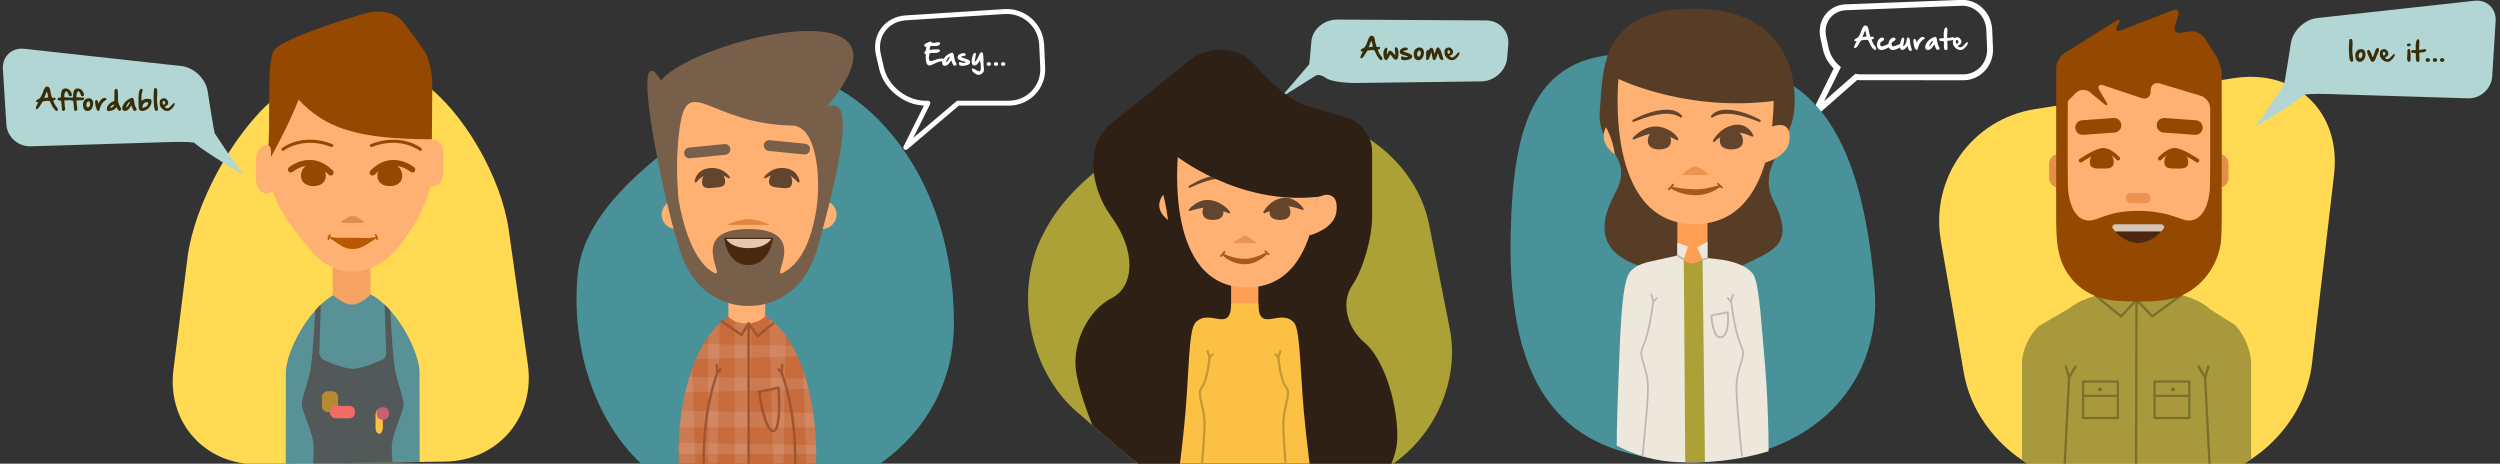 <?xml version="1.0" encoding="iso-8859-1"?>
<!-- Generator: Adobe Illustrator 16.0.0, SVG Export Plug-In . SVG Version: 6.00 Build 0)  -->
<!DOCTYPE svg PUBLIC "-//W3C//DTD SVG 1.1//EN" "http://www.w3.org/Graphics/SVG/1.1/DTD/svg11.dtd">
<svg version="1.1" id="Layer_1" xmlns="http://www.w3.org/2000/svg" xmlns:xlink="http://www.w3.org/1999/xlink" x="0px" y="0px"
	 width="1294px" height="240px" viewBox="0 0 1294 240" style="enable-background:new 0 0 1294 240;" xml:space="preserve">
<rect x="0" y="0" width="1294" height="240" fill="#333333" stroke="none"/>
<path style="fill:none;stroke:#FFFFFF;stroke-width:3.055;stroke-miterlimit:10;" d="M939.333,58.667l11.638-23.543
	c-2.901-2.604-5.087-6.044-5.924-9.804l-1.28-5.753c-1.796-8.066,3.247-15.169,11.205-15.788l59.524-2.293
	c7.958-0.617,14.769,5.644,15.135,13.913l0.422,9.581c0.367,8.269-5.863,15.032-13.844,15.027l-53.386-0.013
	c-0.696,0-1.394-0.055-2.086-0.151L939.333,58.667z"/>
<g>
	<defs>
		<rect id="SVGID_1_" x="89.39" y="5.968" width="184.317" height="234.333"/>
	</defs>
	<clipPath id="SVGID_2_">
		<use xlink:href="#SVGID_1_"  style="overflow:visible;"/>
	</clipPath>
	<g style="clip-path:url(#SVGID_2_);">
		<defs>
			<rect id="SVGID_3_" x="89.39" y="5.968" width="184.317" height="234.333"/>
		</defs>
		<clipPath id="SVGID_4_">
			<use xlink:href="#SVGID_3_"  style="overflow:visible;"/>
		</clipPath>
		<path style="clip-path:url(#SVGID_4_);fill:#FFDA52;" d="M97.031,133.464c3.418-27.287,23.363-64.178,44.324-81.979l2.766-2.35
			c20.959-17.803,54.762-20.555,75.118-6.115c20.354,14.439,40.172,48.529,44.04,75.756l9.936,69.939
			c3.867,27.226-15.466,49.821-42.963,50.211l-96.695,1.37c-27.498,0.39-47.199-21.617-43.781-48.904L97.031,133.464z"/>
		<path style="clip-path:url(#SVGID_4_);fill:#589296;" d="M217.212,239.11c-0.028-20.854-0.062-44.271-0.062-46.334
			c0-12.63-16.594-42.896-34.293-42.896c-0.104,0-0.2,0.003-0.302,0.004c-0.105-0.001-0.2-0.004-0.303-0.004
			c-17.698,0-34.294,30.266-34.294,42.896c0,2.079-0.033,26.285-0.062,47.315L217.212,239.11z"/>
		<path style="clip-path:url(#SVGID_4_);fill:#535959;" d="M203.089,239.311c-0.196-3.753-0.319-6.66-0.319-8.023
			c0-6.601,6.16-18.406,6.16-21.768c0-3.363-2.005-7.942-3.961-15.595c-1.422-5.561-2.478-23.692-2.947-33.195
			c-0.944-1.057-1.918-2.064-2.917-3.01l0.806,25.311c0,0-0.545,2.417-1.579,2.912c-3.126,1.497-10.116,4.561-15.752,4.985
			c-5.455-0.41-12.182-3.297-15.443-4.839c-1.221-0.577-1.884-3.228-1.884-3.228l0.804-25.192c-0.998,0.943-1.973,1.946-2.916,2.999
			c-0.47,9.486-1.525,27.685-2.949,33.257c-1.957,7.652-3.962,12.231-3.962,15.595c0,3.361,6.16,15.167,6.16,21.768
			c0,1.433-0.137,4.573-0.351,8.605L203.089,239.311z"/>
		<path style="clip-path:url(#SVGID_4_);fill:#F5A262;" d="M191.763,152.535c0,0-5.014,5.135-9.639,5.135
			c-4.626,0-9.91-5.135-9.91-5.135v-23.632h19.548V152.535z"/>
		<path style="clip-path:url(#SVGID_4_);fill:#FFB073;" d="M182.347,18.134c9.613,0,24.712,3.676,30.016,9.602
			c5.305,5.92,12.18,45.169,12.18,55.333c0,18.559-11.085,36.611-19.498,46.204c-7.273,8.292-16.289,11.392-22.697,11.392
			c-6.417,0-15.025-2.723-21.971-11.622c-6.796-8.716-22.128-24.438-22.128-45.973c0-10.164,11.597-51.504,16.901-57.429
			C160.456,19.715,172.729,18.134,182.347,18.134"/>
		<path style="clip-path:url(#SVGID_4_);fill:#FFB073;" d="M222.223,78.645c0-3.783-0.987-6.305,1.937-6.305
			c2.929,0,5.304,3.067,5.304,6.844v10.303c0,3.775-2.375,6.839-5.304,6.839c-2.924,0-2.088-3.589-2.088-7.362L222.223,78.645z"/>
		<path style="clip-path:url(#SVGID_4_);fill:#B85900;" d="M175.849,123.09c1.393-0.014,3.806-0.025,5.364-0.025h1.619
			c1.56,0,4.108,0.046,5.664,0.099l0.747,0.026c1.556,0.055,3.731-0.147,4.831-0.448c1.099-0.3,1.421-0.074,0.713,0.503
			c-0.707,0.578-2.38,1.701-3.72,2.497l-2.854,1.695c-1.34,0.796-3.71,1.447-5.268,1.447h-0.863c-1.557,0-3.905-0.69-5.214-1.533
			l-2.073-1.333c-1.309-0.844-3.141-2.049-4.071-2.678c-0.929-0.63-0.726-0.938,0.452-0.685
			C172.355,122.909,174.456,123.105,175.849,123.09"/>
		<path style="clip-path:url(#SVGID_4_);fill:#B85900;" d="M195.123,124.291c-0.014,0-0.026-0.002-0.041-0.002
			c-0.232-0.023-0.405-0.23-0.382-0.463c0.132-1.395-0.521-1.789-0.55-1.805c-0.199-0.115-0.275-0.372-0.164-0.574
			c0.11-0.201,0.356-0.281,0.562-0.176c0.05,0.025,1.188,0.637,0.996,2.635C195.525,124.125,195.339,124.291,195.123,124.291"/>
		<path style="clip-path:url(#SVGID_4_);fill:#B85900;" d="M170.034,124.291c-0.178,0-0.343-0.113-0.401-0.291
			c-0.019-0.057-0.436-1.39,0.889-2.65c0.169-0.164,0.438-0.156,0.6,0.014c0.163,0.17,0.156,0.439-0.014,0.602
			c-0.923,0.877-0.677,1.738-0.666,1.775c0.067,0.223-0.057,0.461-0.279,0.529C170.12,124.285,170.077,124.291,170.034,124.291"/>
		<path style="clip-path:url(#SVGID_4_);fill:#E08C4C;" d="M180.438,112.336c1.167-0.705,3.073-0.703,4.239,0l2.967,1.795
			c1.165,0.705,1.005,1.281-0.357,1.281h-9.466c-1.362,0-1.523-0.576-0.357-1.279L180.438,112.336z"/>
		<path style="clip-path:url(#SVGID_4_);fill:#944800;" d="M220.102,27.167c-2.179-3.501-6.745-9.718-11.172-15.419
			c-5.094-6.558-14.1-6.392-19.167-5c-12.274,3.374-42.274,12.967-47.583,18.892c-4.773,5.332-1.673,39.344-3.599,53.504
			c1.655,2.061,1.758,1.958,1.758,1.958s9.385-16.763,14.203-29.533c13.519,14.316,29.325,20.511,68.993,20.511
			c0-5.95,0.22-21.372,0.22-27.985C223.755,37.335,222.036,30.279,220.102,27.167"/>
		<path style="clip-path:url(#SVGID_4_);fill:#FFB073;" d="M143.504,93.034c0,3.937-2.466,7.13-5.521,7.13
			c-3.049,0-5.527-3.193-5.527-7.13V82.294c0-3.939,2.478-7.135,5.527-7.135c3.055,0,2.181,3.742,2.181,7.673L143.504,93.034z"/>
		<path style="clip-path:url(#SVGID_4_);fill:#944800;" d="M146.401,78.075c-0.233,0-0.464-0.103-0.619-0.301
			c-0.268-0.341-0.209-0.834,0.132-1.103c0.425-0.335,10.598-8.129,26.103-2.088c0.404,0.158,0.604,0.614,0.446,1.018
			c-0.157,0.405-0.613,0.604-1.018,0.447c-14.631-5.699-24.463,1.784-24.56,1.86C146.742,78.02,146.57,78.075,146.401,78.075"/>
		<path style="clip-path:url(#SVGID_4_);fill:#944800;" d="M171.182,90.861c-0.387,0-0.774-0.149-1.067-0.446
			c-9.187-9.303-18.226-1.809-18.607-1.485c-0.629,0.536-1.576,0.463-2.113-0.165c-0.538-0.628-0.467-1.571,0.159-2.111
			c0.113-0.098,11.515-9.671,22.695,1.653c0.582,0.59,0.577,1.539-0.013,2.121C171.944,90.717,171.562,90.861,171.182,90.861"/>
		<path style="clip-path:url(#SVGID_4_);fill:#944800;" d="M168.654,90.978c0,3.554-2.884,5.348-6.443,5.348s-6.44-1.794-6.44-5.348
			c0-3.561,2.881-6.445,6.44-6.445S168.654,87.417,168.654,90.978"/>
		<path style="clip-path:url(#SVGID_4_);fill:#944800;" d="M217.589,78.075c-0.17,0-0.34-0.055-0.484-0.167
			c-0.098-0.076-9.928-7.559-24.56-1.86c-0.407,0.157-0.861-0.042-1.019-0.447c-0.158-0.404,0.042-0.86,0.446-1.018
			c15.505-6.04,25.677,1.754,26.103,2.088c0.342,0.269,0.4,0.762,0.133,1.103C218.053,77.972,217.822,78.075,217.589,78.075"/>
		<path style="clip-path:url(#SVGID_4_);fill:#944800;" d="M192.809,90.861c-0.382,0-0.763-0.144-1.055-0.433
			c-0.59-0.582-0.595-1.531-0.013-2.121c11.179-11.324,22.581-1.751,22.695-1.653c0.628,0.54,0.698,1.487,0.158,2.115
			c-0.539,0.628-1.484,0.699-2.112,0.161c-0.383-0.326-9.421-7.819-18.607,1.485C193.583,90.712,193.196,90.861,192.809,90.861"/>
		<path style="clip-path:url(#SVGID_4_);fill:#944800;" d="M195.336,90.978c0,3.554,2.884,5.348,6.442,5.348
			c3.56,0,6.44-1.794,6.44-5.348c0-3.561-2.881-6.445-6.44-6.445C198.22,84.533,195.336,87.417,195.336,90.978"/>
		<g style="clip-path:url(#SVGID_4_);">
			<g>
				<defs>
					<rect id="SVGID_5_" x="166.652" y="202.527" width="8.324" height="10.75"/>
				</defs>
				<clipPath id="SVGID_6_">
					<use xlink:href="#SVGID_5_"  style="overflow:visible;"/>
				</clipPath>
				<path style="clip-path:url(#SVGID_6_);fill:#B58A31;" d="M174.977,210.277c0,1.649-1.351,3-3,3h-2.324c-1.65,0-3-1.351-3-3
					v-4.75c0-1.65,1.35-3,3-3h2.324c1.649,0,3,1.35,3,3V210.277z"/>
			</g>
		</g>
		<g style="clip-path:url(#SVGID_4_);">
			<g>
				<defs>
					<rect id="SVGID_7_" x="170.814" y="210.027" width="12.965" height="6.5"/>
				</defs>
				<clipPath id="SVGID_8_">
					<use xlink:href="#SVGID_7_"  style="overflow:visible;"/>
				</clipPath>
				<path style="clip-path:url(#SVGID_8_);fill:#F26A66;" d="M183.78,213.527c0,1.649-1.352,3-3,3h-6.965c-1.649,0-3-1.351-3-3v-0.5
					c0-1.65,1.351-3,3-3h6.965c1.649,0,3,1.35,3,3V213.527z"/>
			</g>
		</g>
		<g style="clip-path:url(#SVGID_4_);">
			<g>
				<defs>
					<rect id="SVGID_9_" x="194.374" y="211.777" width="3.791" height="12.75"/>
				</defs>
				<clipPath id="SVGID_10_">
					<use xlink:href="#SVGID_9_"  style="overflow:visible;"/>
				</clipPath>
				<path style="clip-path:url(#SVGID_10_);fill:#FCC044;" d="M198.165,221.527c0,1.649-0.854,3-1.896,3
					c-1.042,0-1.895-1.351-1.895-3v-6.75c0-1.65,0.853-3,1.895-3c1.043,0,1.896,1.35,1.896,3V221.527z"/>
			</g>
		</g>
		<g style="clip-path:url(#SVGID_4_);">
			<g>
				<defs>
					<rect id="SVGID_11_" x="194.936" y="210.777" width="6.457" height="6.5"/>
				</defs>
				<clipPath id="SVGID_12_">
					<use xlink:href="#SVGID_11_"  style="overflow:visible;"/>
				</clipPath>
				<path style="clip-path:url(#SVGID_12_);fill:#C76075;" d="M201.393,214.277c0,1.649-1.352,3-3,3h-0.457c-1.649,0-3-1.351-3-3
					v-0.5c0-1.65,1.351-3,3-3h0.457c1.648,0,3,1.35,3,3V214.277z"/>
			</g>
		</g>
	</g>
</g>
<g>
	<defs>
		<rect id="SVGID_13_" x="298.387" y="16.034" width="195.353" height="244.89"/>
	</defs>
	<clipPath id="SVGID_14_">
		<use xlink:href="#SVGID_13_"  style="overflow:visible;"/>
	</clipPath>
	<g style="clip-path:url(#SVGID_14_);">
		<defs>
			<rect id="SVGID_15_" x="298.387" y="16.034" width="195.353" height="244.89"/>
		</defs>
		<clipPath id="SVGID_16_">
			<use xlink:href="#SVGID_15_"  style="overflow:visible;"/>
		</clipPath>
		<path style="clip-path:url(#SVGID_16_);fill:#4A9299;" d="M377.947,260.422c-56.801-4.742-84.369-66.068-78.872-118.992
			c3.923-37.791,49.965-68.773,97.96-99.522c25.437-16.295,96.705,28.524,96.705,125.504
			C493.74,229.178,434.752,265.162,377.947,260.422"/>
		<path style="clip-path:url(#SVGID_16_);fill:#C76B3D;" d="M422.47,235.277c0-40.992-15.961-74.223-35.653-74.223
			c-19.691,0-35.652,33.23-35.652,74.223c0,6.607,0.42,13.012,1.197,19.109c8.204,3.205,16.786,5.297,25.584,6.035
			c13.858,1.156,28.675-0.48,43.098-4.381C421.965,249.451,422.47,242.488,422.47,235.277"/>
		<g style="opacity:0.1;clip-path:url(#SVGID_16_);">
			<g>
				<defs>
					<rect id="SVGID_17_" x="351.166" y="178.09" width="71.301" height="71.842"/>
				</defs>
				<clipPath id="SVGID_18_">
					<use xlink:href="#SVGID_17_"  style="overflow:visible;"/>
				</clipPath>
				<path style="clip-path:url(#SVGID_18_);fill:#FFFFFF;" d="M422.332,241.537l-70.922,2.127c0.113,2.113,0.263,4.211,0.457,6.268
					h69.885C422.02,247.186,422.213,244.387,422.332,241.537"/>
				<path style="clip-path:url(#SVGID_18_);fill:#FFFFFF;" d="M422.38,230.318l-71.086-1.143c-0.073,1.938-0.122,3.885-0.129,5.863
					h71.301C422.464,233.449,422.431,231.881,422.38,230.318"/>
				<path style="clip-path:url(#SVGID_18_);fill:#FFFFFF;" d="M420.939,213.734l-68.081-1.096c-0.429,2.789-0.773,5.65-1.047,8.572
					h70.013C421.591,218.668,421.294,216.176,420.939,213.734"/>
				<path style="clip-path:url(#SVGID_18_);fill:#FFFFFF;" d="M417.059,195.988l-60.188-0.971c-0.813,2.613-1.553,5.324-2.205,8.146
					l63.844-1.875C418.062,199.477,417.579,197.709,417.059,195.988"/>
				<path style="clip-path:url(#SVGID_18_);fill:#FFFFFF;" d="M409.958,178.834l-45.87-0.742c-1.399,2.414-2.703,5.047-3.906,7.871
					l52.589-1.549C411.884,182.449,410.943,180.586,409.958,178.834"/>
			</g>
		</g>
		<g style="opacity:0.1;clip-path:url(#SVGID_16_);">
			<g>
				<defs>
					<rect id="SVGID_19_" x="351.633" y="165.57" width="70.837" height="95.186"/>
				</defs>
				<clipPath id="SVGID_20_">
					<use xlink:href="#SVGID_19_"  style="overflow:visible;"/>
				</clipPath>
				<path style="clip-path:url(#SVGID_20_);fill:#FFFFFF;" d="M351.633,223.314v23.701c0.189,2.494,0.422,4.955,0.729,7.361
					c2.632,1.029,5.309,1.932,8.014,2.721l-1.998-66.588C354.95,199.943,352.58,211.127,351.633,223.314"/>
				<path style="clip-path:url(#SVGID_20_);fill:#FFFFFF;" d="M366.53,174.244v84.426c1.487,0.326,2.985,0.621,4.487,0.873
					l1.487-92.254C370.397,169.215,368.397,171.549,366.53,174.244"/>
				<path style="clip-path:url(#SVGID_20_);fill:#FFFFFF;" d="M380.356,165.57v94.977c2.382,0.146,4.78,0.223,7.207,0.207
					l1.531-95.184H380.356z"/>
				<path style="clip-path:url(#SVGID_20_);fill:#FFFFFF;" d="M400.816,259.926c1.482-0.174,2.966-0.355,4.451-0.578l1.379-85.764
					c-2.331-3.262-4.862-5.967-7.545-8.014h-1.06L400.816,259.926z"/>
				<path style="clip-path:url(#SVGID_20_);fill:#FFFFFF;" d="M421.044,256.031c0.921-6.592,1.426-13.555,1.426-20.764
					c0-16.037-2.448-30.869-6.604-43.006l1.902,64.588C418.857,256.58,419.955,256.328,421.044,256.031"/>
			</g>
		</g>
		<path style="clip-path:url(#SVGID_16_);fill:#FFB073;" d="M396.065,163.875c0,0-3.464,3.537-9.892,3.537
			c-6.435,0-9.172-3.537-9.172-3.537v-21.506h19.064V163.875z"/>
		<path style="clip-path:url(#SVGID_16_);fill:#FFB073;" d="M359.484,111.098c0,4.111-3.336,7.453-7.455,7.453h-2.115
			c-4.114,0-7.451-3.342-7.451-7.453c0-4.121,3.337-7.458,7.451-7.458h2.115C356.148,103.639,359.484,106.977,359.484,111.098"/>
		<path style="clip-path:url(#SVGID_16_);fill:#FFB073;" d="M432.989,111.098c0,4.111-3.335,7.453-7.453,7.453h-2.113
			c-4.119,0-7.453-3.342-7.453-7.453c0-4.121,3.334-7.458,7.453-7.458h2.113C429.654,103.639,432.989,106.977,432.989,111.098"/>
		<path style="clip-path:url(#SVGID_16_);fill:#FFB073;" d="M347.677,59.973c0,0-8.186,94.129,39.369,94.129
			c47.556,0,40.541-94.129,40.541-94.129l-64.806-28.695L347.677,59.973z"/>
		<path style="clip-path:url(#SVGID_16_);fill:#785F49;" d="M427.951,55.32c54.43-64.614-69.003-34.849-85.723-13.719
			c-19.293-29.886,5.703,83.874,12.438,94.918l0,0c10.904,23.367,32.677,21.783,32.677,21.783s0.026-0.035,0.065-0.084
			c0.039,0.049,0.066,0.084,0.066,0.084s27.529,2,36.181-31.713C441.413,62.819,437.995,50.949,427.951,55.32 M404.939,141.367
			c-6.006,2.568,14.375-22.816-17.465-22.816h-0.066h-0.065c-31.836,0-11.462,25.385-17.46,22.816
			c-11.017-5.506-16.305-24.881-18.617-37.648c-1.008-10.954-1.299-23.587,0.396-36.52c4.018-30.679,15.004-3.003,58.302-2.227
			c13.294,0.237,15.132,28.854,12.417,44.512C419.667,125.141,414.391,136.639,404.939,141.367"/>
		<path style="clip-path:url(#SVGID_16_);fill:#E08641;" d="M397.821,116.375h-20.954c-1.692,0,6.618-2.979,10.479-2.979
			C391.206,113.396,399.515,116.375,397.821,116.375"/>
		<path style="clip-path:url(#SVGID_16_);fill:#63452D;" d="M398.07,93.443c-0.31,3.298,2.374,3.434,5.668,3.739
			c3.298,0.31,5.958,0.675,6.267-2.627c0.307-3.296-2.113-6.216-5.408-6.521C401.301,87.727,398.379,90.148,398.07,93.443"/>
		<path style="clip-path:url(#SVGID_16_);fill:#63452D;" d="M413.287,93.889c0,0-0.477-5.723-7.479-6.351
			c-6.419-0.581-9.742,4.292-9.742,4.292s2.591-2.644,9.775-2.354C409.82,89.635,413.287,93.889,413.287,93.889"/>
		<path style="clip-path:url(#SVGID_16_);fill:#63452D;" d="M413.287,94.432c-0.159,0-0.315-0.07-0.422-0.2
			c-0.033-0.04-3.362-4.066-7.046-4.213c-6.8-0.269-9.344,2.171-9.368,2.194c-0.197,0.198-0.517,0.214-0.731,0.034
			c-0.216-0.179-0.262-0.492-0.104-0.724c0.137-0.197,3.586-5.128,10.24-4.527c7.374,0.661,7.969,6.786,7.974,6.848
			c0.021,0.237-0.116,0.46-0.339,0.549C413.424,94.42,413.355,94.432,413.287,94.432 M404.757,88.909
			c0.355,0,0.724,0.007,1.104,0.023c2.525,0.101,4.812,1.7,6.257,2.988c-0.78-1.555-2.518-3.496-6.36-3.84
			c-2.76-0.252-4.916,0.563-6.453,1.528C400.668,89.212,402.461,88.909,404.757,88.909"/>
		<path style="clip-path:url(#SVGID_16_);fill:#4A290F;" d="M374.801,123.096h25.345c0,0-1.439,14.082-12.803,14.082
			C375.981,137.178,374.801,123.096,374.801,123.096"/>
		<path style="clip-path:url(#SVGID_16_);fill:#E6C8B1;" d="M375.909,123.693h23.253c0,0-2.266,4.732-11.688,4.732
			C378.053,128.426,375.909,123.693,375.909,123.693"/>
		<path style="clip-path:url(#SVGID_16_);fill:#785F49;" d="M419.242,77.454c-0.156,1.529-1.52,2.646-3.05,2.493l-18.343-1.845
			c-1.532-0.155-2.65-1.519-2.494-3.052c0.15-1.531,1.52-2.647,3.051-2.494l18.342,1.845
			C418.279,74.554,419.397,75.924,419.242,77.454"/>
		<path style="clip-path:url(#SVGID_16_);fill:#63452D;" d="M375.328,93.443c0.31,3.298-2.374,3.434-5.668,3.739
			c-3.298,0.31-5.958,0.675-6.267-2.627c-0.306-3.296,2.114-6.216,5.409-6.521C372.097,87.727,375.019,90.148,375.328,93.443"/>
		<path style="clip-path:url(#SVGID_16_);fill:#63452D;" d="M360.06,93.889c0,0,0.477-5.723,7.48-6.351
			c6.419-0.581,9.742,4.292,9.742,4.292s-2.591-2.644-9.776-2.354C363.527,89.635,360.06,93.889,360.06,93.889"/>
		<path style="clip-path:url(#SVGID_16_);fill:#63452D;" d="M360.06,94.432c-0.068,0-0.137-0.012-0.203-0.039
			c-0.222-0.089-0.359-0.312-0.339-0.549c0.005-0.062,0.6-6.187,7.974-6.848c6.649-0.604,10.104,4.33,10.24,4.527
			c0.158,0.233,0.113,0.549-0.105,0.728c-0.217,0.178-0.536,0.162-0.734-0.04c-0.02-0.021-2.555-2.46-9.364-2.192
			c-3.692,0.148-7.014,4.173-7.047,4.213C360.376,94.362,360.22,94.432,360.06,94.432 M368.595,88.034
			c-0.326,0-0.661,0.015-1.005,0.046c-3.843,0.344-5.581,2.285-6.362,3.84c1.446-1.288,3.732-2.887,6.257-2.988
			c2.83-0.117,4.967,0.215,6.54,0.671C372.679,88.761,370.861,88.034,368.595,88.034"/>
		<path style="clip-path:url(#SVGID_16_);fill:#785F49;" d="M354.105,79.454c0.156,1.529,1.52,2.646,3.05,2.493l18.344-1.845
			c1.531-0.155,2.649-1.519,2.493-3.052c-0.151-1.531-1.52-2.647-3.051-2.494l-18.342,1.845
			C355.068,76.554,353.95,77.924,354.105,79.454"/>
		<path style="clip-path:url(#SVGID_16_);fill:#9E5530;" d="M365.351,257.764c-0.314,0-0.589-0.232-0.635-0.551
			c-0.051-0.346-4.853-34.803,5.975-64.484l-0.352-3.633c-0.034-0.354,0.224-0.668,0.578-0.703c0.351-0.031,0.668,0.225,0.702,0.578
			l0.366,3.779c0.01,0.096-0.003,0.193-0.036,0.283c-10.779,29.4-6.01,63.652-5.96,63.994c0.05,0.354-0.194,0.68-0.545,0.729
			C365.412,257.762,365.382,257.764,365.351,257.764"/>
		<path style="clip-path:url(#SVGID_16_);fill:#9E5530;" d="M371.345,193.455c-0.162,0-0.323-0.061-0.448-0.182
			c-0.255-0.248-0.261-0.654-0.013-0.908l1.565-1.609c0.247-0.256,0.654-0.26,0.909-0.012c0.254,0.246,0.26,0.654,0.012,0.908
			l-1.564,1.607C371.68,193.391,371.512,193.455,371.345,193.455"/>
		<path style="clip-path:url(#SVGID_16_);fill:#9E5530;" d="M410.513,257.764c-0.031,0-0.061-0.002-0.093-0.008
			c-0.352-0.051-0.595-0.375-0.544-0.729c0.049-0.342,4.821-34.594-5.959-63.994c-0.033-0.09-0.046-0.188-0.036-0.283l0.367-3.779
			c0.034-0.354,0.352-0.611,0.702-0.578c0.354,0.035,0.611,0.35,0.577,0.703l-0.353,3.633c10.829,29.682,6.024,64.139,5.973,64.484
			C411.102,257.531,410.828,257.764,410.513,257.764"/>
		<path style="clip-path:url(#SVGID_16_);fill:#9E5530;" d="M404.521,193.455c-0.167,0-0.335-0.064-0.461-0.195l-1.562-1.607
			c-0.248-0.254-0.243-0.662,0.012-0.908c0.255-0.248,0.662-0.244,0.91,0.012l1.562,1.609c0.248,0.254,0.242,0.66-0.013,0.908
			C404.844,193.395,404.683,193.455,404.521,193.455"/>
		<path style="clip-path:url(#SVGID_16_);fill:#9E5530;" d="M392.121,174.645c-0.029,0-0.058-0.002-0.086-0.006
			c-0.177-0.025-0.336-0.121-0.439-0.268l-4.089-5.797l-3.201,5.127c-0.093,0.15-0.244,0.254-0.417,0.289
			c-0.171,0.033-0.352-0.002-0.497-0.104l-10.11-7.078c-0.291-0.203-0.362-0.604-0.159-0.895c0.205-0.291,0.606-0.361,0.896-0.158
			l9.555,6.689l3.355-5.375c0.114-0.182,0.312-0.295,0.527-0.301c0.225-0.02,0.42,0.096,0.544,0.273l4.248,6.021l7.49-6.15
			c0.275-0.225,0.68-0.184,0.905,0.09s0.186,0.68-0.088,0.904l-8.026,6.59C392.413,174.594,392.269,174.645,392.121,174.645"/>
		<path style="clip-path:url(#SVGID_16_);fill:#9E5530;" d="M387.474,260.924c-0.355,0-0.643-0.287-0.643-0.643v-92.869
			c0-0.355,0.288-0.643,0.643-0.643s0.643,0.287,0.643,0.643v92.869C388.117,260.637,387.829,260.924,387.474,260.924"/>
		<path style="clip-path:url(#SVGID_16_);fill:#9E5530;" d="M400.205,223.721c-0.009,0-0.078-0.002-0.087-0.002
			c-4.785-0.213-7.363-17.408-7.831-20.854c-0.046-0.334,0.175-0.646,0.506-0.715l10.034-2.09c0.183-0.037,0.37,0.006,0.518,0.117
			c0.148,0.111,0.24,0.281,0.255,0.465c0.143,1.928,1.306,18.939-1.878,22.367C401.289,223.475,400.765,223.721,400.205,223.721
			 M393.644,203.285c1.156,8.08,3.872,19.029,6.531,19.148l0.03,0.645v-0.645c0.127,0,0.324-0.031,0.574-0.299
			c2.267-2.443,1.95-15.105,1.589-20.664L393.644,203.285z"/>
	</g>
</g>
<g>
	<defs>
		<rect id="SVGID_21_" x="781.855" y="4.441" width="188.745" height="234.924"/>
	</defs>
	<clipPath id="SVGID_22_">
		<use xlink:href="#SVGID_21_"  style="overflow:visible;"/>
	</clipPath>
	<path style="clip-path:url(#SVGID_22_);fill:#4A9299;" d="M868.064,238.35c-56.905-3.27-88.132-33.994-86.117-118.09
		c1.274-53.194,10.79-96.551,67.593-91.81c56.804,4.741,109.992-3.99,120.716,120.271
		C974.842,201.863,933.219,242.096,868.064,238.35"/>
	<path style="clip-path:url(#SVGID_22_);fill:#573C26;" d="M847.09,137.105c-17.224-6.312-21.188-18.529-11.215-36.845
		c10.991-20.186-9.533-22.292-7.818-42.87c1.714-20.58-0.294-52.731,47.938-52.948c48.231-0.213,54.483,34.268,52.683,52.732
		c-1.803,18.465-19.778,28.996-10.61,46.953c11.457,22.439-0.608,25.402-13.715,32.152S864.313,143.416,847.09,137.105"/>
	<polygon style="clip-path:url(#SVGID_22_);fill:#FF9F54;" points="888.184,134.125 891.245,143.027 857.478,143.027 
		863.801,134.125 868.198,133.381 868.198,109.48 883.791,109.48 883.791,133.701 	"/>
	<path style="clip-path:url(#SVGID_22_);fill:#EDE7DC;" d="M913.048,182.523c-1.914-20.867-2.66-37.266-6.05-41.158
		c-2.938-3.371-7.464-5.109-11.582-6.086c-0.008-0.002-0.017-0.006-0.025-0.01c-3.727-1.094-11.602-1.619-11.602-1.619v-8.598
		l-5.345,3.053l2.801,6.219l-5.196,4.656l-4.512-4.766l2.1-6.561l-5.442-2.15v6.75l-13.072,2.906
		c-0.792,0.15-1.592,0.322-2.389,0.529l-0.055,0.014h0.002c-3.347,0.877-6.609,2.318-8.783,4.816
		c-3.74,4.291-4.763,20.369-5.699,43.275c-0.748,18.328-1.403,38-1.403,46.875c10.216,5.311,20.267,8.008,31.269,8.529
		c15.266,0.721,31.611-0.84,47.363-5.615C915.427,222.961,914.968,203.422,913.048,182.523"/>
	<path style="clip-path:url(#SVGID_22_);fill:#FFB073;" d="M837.792,39.994c0,0-8.186,76.014,39.373,76.014
		c47.555,0,40.538-76.014,40.538-76.014H837.792z"/>
	<path style="clip-path:url(#SVGID_22_);fill:#FFB073;" d="M916.756,65.698c0,0,11.075-5.058,9.392,7.403
		c-1.115,8.282-13.098,11.286-13.098,11.286L916.756,65.698z"/>
	<path style="clip-path:url(#SVGID_22_);fill:#EB9350;" d="M883.871,90.549h-12.822c-1.038,0,4.051-4.36,6.41-4.36
		C879.824,86.188,884.909,90.549,883.871,90.549"/>
	<path style="clip-path:url(#SVGID_22_);fill:#63452D;" d="M864.882,72.836c0,3.312-2.684,4.483-5.994,4.483
		c-3.306,0-5.99-1.171-5.99-4.483c0-3.311,2.685-5.99,5.99-5.99C862.198,66.847,864.882,69.525,864.882,72.836"/>
	<path style="clip-path:url(#SVGID_22_);fill:#63452D;" d="M845.587,71.667c0,0,6.454-7.5,14.514-5.251
		c6.297,1.754,8.096,5.667,8.096,5.667s-5.135-2.923-10.402-3.655C853.791,67.873,845.587,71.667,845.587,71.667"/>
	<path style="clip-path:url(#SVGID_22_);fill:#63452D;" d="M868.217,72.632c-0.006,0.001-0.012,0-0.021,0
		c-0.092,0-0.186-0.024-0.271-0.072c-0.05-0.028-5.11-2.88-10.208-3.589c-3.826-0.531-11.826,3.159-11.9,3.194
		c-0.233,0.109-0.513,0.039-0.668-0.167c-0.156-0.206-0.146-0.492,0.022-0.688c0.206-0.239,5.123-5.862,11.869-5.862
		c1.08,0,2.159,0.148,3.207,0.441c5.886,1.64,7.991,5.097,8.381,5.832c0.085,0.097,0.137,0.224,0.137,0.363
		C868.766,72.387,868.521,72.632,868.217,72.632 M856.92,67.825c0.335,0,0.653,0.02,0.948,0.061
		c3.287,0.457,6.482,1.726,8.492,2.656c-1.156-1.187-3.162-2.693-6.406-3.597c-0.953-0.266-1.934-0.401-2.913-0.401
		c-3.652,0-6.796,1.861-8.784,3.415C850.747,69,854.329,67.825,856.92,67.825"/>
	<path style="clip-path:url(#SVGID_22_);fill:#63452D;" d="M890.17,72.836c0,3.312,2.687,4.483,5.994,4.483
		c3.312,0,5.995-1.171,5.995-4.483c0-3.311-2.683-5.99-5.995-5.99C892.856,66.847,890.17,69.525,890.17,72.836"/>
	<path style="clip-path:url(#SVGID_22_);fill:#63452D;" d="M907,70.157c0,0-2.79-6.876-10.735-4.631
		c-6.199,1.758-9.11,7.458-9.11,7.458s3.829-4.604,11.009-4.984C902.143,67.792,907,70.157,907,70.157"/>
	<path style="clip-path:url(#SVGID_22_);fill:#63452D;" d="M887.154,73.528c-0.104,0-0.208-0.03-0.301-0.09
		c-0.229-0.153-0.31-0.455-0.184-0.701c0.123-0.241,3.092-5.932,9.446-7.734c1.106-0.313,2.182-0.471,3.195-0.471
		c5.383,0,7.729,4.431,8.13,5.281c0.076,0.094,0.123,0.213,0.123,0.344c0,0.304-0.229,0.57-0.557,0.544
		c-0.074,0.006-0.167-0.017-0.246-0.055c-0.046-0.022-4.784-2.31-8.57-2.103c-6.84,0.362-10.582,4.745-10.619,4.79
		C887.465,73.461,887.311,73.528,887.154,73.528 M899.312,65.62c-0.913,0-1.89,0.145-2.898,0.43
		c-2.689,0.762-4.743,2.309-6.186,3.772c1.892-1.12,4.537-2.187,7.906-2.366c2.724-0.146,5.808,0.858,7.595,1.561
		C904.743,67.614,902.74,65.62,899.312,65.62"/>
	<path style="clip-path:url(#SVGID_22_);fill:#63452D;" d="M845.18,62.027c0,0,1.437-0.841,3.701-1.847
		c1.129-0.514,2.483-1.029,3.952-1.541c1.47-0.51,3.074-0.976,4.721-1.296c1.646-0.328,3.327-0.552,4.938-0.565
		c0.807-0.003,1.592,0.018,2.338,0.139c0.746,0.095,1.447,0.265,2.078,0.491c0.318,0.097,0.614,0.223,0.89,0.361
		c0.278,0.129,0.543,0.247,0.772,0.406c0.475,0.271,0.846,0.579,1.139,0.841c0.302,0.248,0.496,0.495,0.636,0.648
		c0.135,0.158,0.207,0.242,0.207,0.242c0.21,0.245,0.182,0.613-0.063,0.824c-0.193,0.165-0.463,0.183-0.67,0.063l-0.076-0.043
		c0,0-0.082-0.048-0.238-0.138c-0.165-0.077-0.354-0.251-0.656-0.384c-0.294-0.145-0.645-0.318-1.064-0.474
		c-0.418-0.158-0.896-0.329-1.442-0.442c-0.265-0.075-0.552-0.134-0.851-0.176c-0.295-0.053-0.606-0.103-0.931-0.135
		c-0.644-0.076-1.336-0.116-2.058-0.125c-1.446-0.017-3.014,0.161-4.569,0.442c-0.78,0.133-1.553,0.32-2.317,0.492
		c-0.765,0.175-1.514,0.369-2.236,0.572c-1.446,0.405-2.773,0.872-3.918,1.257c-1.141,0.393-2.081,0.761-2.734,1.022
		c-0.65,0.261-1.023,0.411-1.023,0.411l-0.008,0.004c-0.3,0.121-0.642-0.025-0.763-0.324
		C844.823,62.478,844.933,62.171,845.18,62.027"/>
	<path style="clip-path:url(#SVGID_22_);fill:#63452D;" d="M910.546,63.072c0,0-0.372-0.149-1.022-0.411
		c-0.654-0.261-1.593-0.629-2.734-1.021c-1.145-0.386-2.473-0.853-3.918-1.256c-0.723-0.204-1.472-0.399-2.236-0.573
		c-0.765-0.173-1.537-0.36-2.318-0.493c-1.555-0.281-3.122-0.459-4.568-0.442c-0.724,0.01-1.416,0.05-2.059,0.125
		c-0.323,0.031-0.634,0.082-0.93,0.135c-0.301,0.043-0.585,0.1-0.852,0.176c-0.546,0.114-1.022,0.283-1.44,0.442
		c-0.423,0.155-0.771,0.329-1.064,0.473c-0.304,0.134-0.492,0.308-0.657,0.385c-0.156,0.09-0.238,0.138-0.238,0.138l-0.074,0.043
		c-0.279,0.161-0.637,0.064-0.798-0.215c-0.127-0.221-0.094-0.489,0.062-0.672c0,0,0.072-0.084,0.207-0.242
		c0.141-0.153,0.334-0.4,0.636-0.649c0.292-0.261,0.663-0.569,1.141-0.84c0.229-0.159,0.492-0.278,0.771-0.406
		c0.276-0.137,0.572-0.264,0.891-0.362c0.631-0.225,1.334-0.396,2.078-0.49c0.744-0.12,1.531-0.142,2.336-0.139
		c1.612,0.013,3.295,0.237,4.939,0.565c1.647,0.32,3.251,0.787,4.721,1.297c1.47,0.512,2.823,1.026,3.951,1.54
		c2.267,1.006,3.702,1.847,3.702,1.847c0.279,0.163,0.372,0.523,0.21,0.802c-0.148,0.254-0.459,0.354-0.725,0.247L910.546,63.072z"
		/>
	<path style="clip-path:url(#SVGID_22_);fill:#A35A21;" d="M863.813,98.5c-0.118,0-0.234-0.042-0.329-0.126
		c-0.202-0.182-0.218-0.493-0.037-0.695l2.212-2.458c0.182-0.203,0.494-0.218,0.695-0.037c0.202,0.182,0.218,0.493,0.037,0.695
		l-2.212,2.458C864.083,98.446,863.947,98.5,863.813,98.5"/>
	<path style="clip-path:url(#SVGID_22_);fill:#A35A21;" d="M891.245,97.516c-0.121,0-0.242-0.044-0.336-0.133l-1.968-1.845
		c-0.198-0.186-0.209-0.497-0.023-0.695c0.186-0.199,0.497-0.21,0.696-0.023l1.968,1.845c0.198,0.185,0.208,0.497,0.022,0.695
		C891.507,97.464,891.376,97.516,891.245,97.516"/>
	<path style="clip-path:url(#SVGID_22_);fill:#A35A21;" d="M865.257,96.582c0,0,0.373,0.088,1.062,0.23
		c0.684,0.14,1.66,0.319,2.826,0.502c0.582,0.091,1.215,0.171,1.883,0.258c0.666,0.086,1.371,0.142,2.098,0.213
		c0.728,0.075,1.481,0.09,2.243,0.14c0.764,0.045,1.541,0.049,2.316,0.048l1.17-0.017c0.362-0.024,0.723-0.05,1.081-0.074
		c0.37-0.046,0.741-0.086,1.108-0.113c0.367-0.049,0.729-0.097,1.087-0.145c0.711-0.125,1.405-0.231,2.063-0.362
		c0.658-0.143,1.281-0.279,1.855-0.404c1.149-0.276,2.116-0.526,2.793-0.712c0.672-0.184,1.056-0.291,1.056-0.291l0.017-0.003
		c0.267-0.074,0.543,0.084,0.617,0.351c0.053,0.193-0.016,0.393-0.158,0.516c0,0-0.332,0.282-0.941,0.697
		c-0.611,0.413-1.509,0.967-2.654,1.502c-0.571,0.27-1.201,0.545-1.886,0.791c-0.685,0.247-1.417,0.492-2.194,0.684
		c-0.779,0.181-1.588,0.375-2.435,0.474c-0.438,0.043-0.878,0.085-1.32,0.128l-1.261,0.052c-0.846-0.024-1.69-0.055-2.521-0.127
		c-0.83-0.064-1.64-0.201-2.42-0.34c-0.78-0.13-1.524-0.322-2.223-0.519c-0.701-0.185-1.351-0.414-1.941-0.641
		c-1.186-0.444-2.127-0.932-2.766-1.307c-0.634-0.373-0.99-0.646-0.99-0.646c-0.217-0.17-0.258-0.486-0.088-0.705
		c0.123-0.161,0.326-0.226,0.512-0.182L865.257,96.582z"/>
	<path style="clip-path:url(#SVGID_22_);fill:#573C26;" d="M835.875,39.994c0,0,33.901,17.542,79.553,12.577
		c18.754-2.042,2.639-18.422,2.639-18.422L835.875,39.994z"/>
	<path style="clip-path:url(#SVGID_22_);fill:#FFB073;" d="M831.272,65.891c0,0-4.798,7.01,4.604,14.184
		C834.884,71.911,831.272,65.891,831.272,65.891"/>
	<path style="clip-path:url(#SVGID_22_);fill:#BDB8AF;" d="M850.134,236.451c-0.017,0-0.033-0.002-0.049-0.004
		c-0.248-0.027-0.426-0.25-0.398-0.496c0.025-0.229,2.551-22.945,2.841-34.199c0.142-5.598-1.138-9.775-2.164-13.131
		c-1.062-3.467-1.899-6.207-0.634-8.816c3.121-6.443,4.703-17.867,5.3-22.166c0.114-0.822,0.188-1.361,0.257-1.715l-0.971-3.344
		c-0.07-0.238,0.068-0.488,0.306-0.557c0.24-0.07,0.489,0.068,0.558,0.307l0.879,3.025c0.215,0.145,0.215,0.479,0.215,0.803
		c0,0.143-0.068,0.271-0.176,0.355c-0.049,0.334-0.11,0.775-0.176,1.248c-0.658,4.748-2.197,15.863-5.383,22.436
		c-1.111,2.293-0.357,4.754,0.686,8.16c1.047,3.42,2.35,7.674,2.203,13.418c-0.291,11.293-2.82,34.047-2.846,34.275
		C850.556,236.281,850.36,236.451,850.134,236.451"/>
	<path style="clip-path:url(#SVGID_22_);fill:#BDB8AF;" d="M855.822,156.607c-0.106,0-0.214-0.037-0.3-0.115
		c-0.186-0.164-0.201-0.449-0.035-0.635l1.654-1.852c0.166-0.186,0.451-0.201,0.636-0.035c0.187,0.164,0.2,0.449,0.036,0.635
		l-1.656,1.852C856.069,156.557,855.946,156.607,855.822,156.607"/>
	<path style="clip-path:url(#SVGID_22_);fill:#BDB8AF;" d="M901.623,236.451c-0.227,0-0.422-0.17-0.447-0.4
		c-0.025-0.229-2.555-22.982-2.846-34.275c-0.146-5.744,1.156-9.998,2.203-13.418c1.043-3.406,1.796-5.867,0.686-8.16
		c-3.186-6.572-4.726-17.688-5.383-22.436c-0.065-0.473-0.126-0.914-0.177-1.248c-0.106-0.084-0.175-0.213-0.175-0.355
		c0-0.324,0-0.658,0.214-0.803l0.879-3.025c0.069-0.238,0.319-0.377,0.559-0.307c0.238,0.068,0.376,0.318,0.306,0.557l-0.971,3.344
		c0.067,0.354,0.143,0.893,0.257,1.715c0.596,4.299,2.178,15.723,5.3,22.166c1.267,2.609,0.428,5.35-0.634,8.816
		c-1.027,3.355-2.306,7.533-2.164,13.131c0.29,11.254,2.815,33.971,2.841,34.199c0.027,0.246-0.15,0.469-0.397,0.496
		C901.656,236.449,901.64,236.451,901.623,236.451"/>
	<path style="clip-path:url(#SVGID_22_);fill:#BDB8AF;" d="M895.935,156.607c-0.124,0-0.247-0.051-0.336-0.15l-1.655-1.852
		c-0.165-0.186-0.149-0.471,0.036-0.635c0.187-0.166,0.47-0.15,0.635,0.035l1.655,1.852c0.166,0.186,0.15,0.471-0.035,0.635
		C896.148,156.57,896.042,156.607,895.935,156.607"/>
	<path style="clip-path:url(#SVGID_22_);fill:#BDB8AF;" d="M890.413,175.092c-4.384,0-5.009-10.619-5.066-11.83
		c-0.011-0.236,0.156-0.447,0.392-0.49l8.491-1.566c0.131-0.023,0.267,0.008,0.373,0.088s0.175,0.201,0.188,0.334
		c0.049,0.5,1.153,12.266-3.74,13.391C890.835,175.068,890.621,175.092,890.413,175.092 M886.324,163.633
		c0.221,3.441,1.365,11.164,4.513,10.455c3.215-0.74,3.314-8.363,3.049-11.85L886.324,163.633z"/>
	<path style="clip-path:url(#SVGID_22_);fill:#ABA137;" d="M872.286,239.184l-0.749-104.969c0,0,1.674,2.289,4.512,2.064
		s5.196-1.955,5.196-1.955l1.246,104.859H872.286z"/>
	<path style="clip-path:url(#SVGID_22_);fill:#BDB8AF;" d="M881.244,134.775c-0.198,0-0.381-0.135-0.434-0.336
		c-0.064-0.24,0.079-0.486,0.319-0.551l2.544-0.674c0.243-0.062,0.487,0.08,0.55,0.32c0.063,0.24-0.079,0.488-0.319,0.551
		l-2.544,0.674C881.321,134.77,881.282,134.775,881.244,134.775"/>
	<path style="clip-path:url(#SVGID_22_);fill:#BDB8AF;" d="M871.536,134.666c-0.076,0-0.156-0.021-0.227-0.062l-3.342-1.963
		c-0.215-0.125-0.286-0.402-0.16-0.615c0.126-0.215,0.4-0.287,0.615-0.16l3.343,1.963c0.214,0.125,0.285,0.4,0.16,0.615
		C871.842,134.586,871.69,134.666,871.536,134.666"/>
</g>
<g>
	<defs>
		<rect id="SVGID_23_" x="1.479" y="25.179" width="124.097" height="64.818"/>
	</defs>
	<clipPath id="SVGID_24_">
		<use xlink:href="#SVGID_23_"  style="overflow:visible;"/>
	</clipPath>
	<path style="clip-path:url(#SVGID_24_);fill:#B2D6D4;" d="M124.975,89.035c0.733,0.698,0.806,1.108,0.16,0.913
		c-0.645-0.197-5.646-3.224-11.112-6.724l-2.861-1.831c-5.467-3.501-10.103-6.79-10.301-7.309c-0.199-0.521-5.67-0.783-12.158-0.584
		l-72.9,2.238C9.314,75.937,3.676,70.8,3.275,64.321L1.501,35.742c-0.401-6.48,4.549-11.2,11.001-10.492l81.393,8.937
		c6.452,0.708,12.561,6.534,13.572,12.947l1.563,9.884c1.011,6.412,1.938,11.776,2.059,11.917c0.12,0.145,2.994,4.439,6.386,9.546
		C120.868,83.586,124.243,88.336,124.975,89.035"/>
</g>
<g>
	<defs>
		<rect id="SVGID_25_" x="452.946" y="4.679" width="88.054" height="72.886"/>
	</defs>
	<clipPath id="SVGID_26_">
		<use xlink:href="#SVGID_25_"  style="overflow:visible;"/>
	</clipPath>
	<path style="clip-path:url(#SVGID_26_);fill:#FFFFFF;" d="M468.832,77.565c-0.701,0-1.269-0.568-1.269-1.269
		c0-0.264,0.081-0.511,0.22-0.714l10.437-20.926c-10.488-0.358-20.774-8.717-23.143-18.94l-1.63-7.049
		c-1.193-5.149-0.238-10.149,2.687-14.08c2.925-3.931,7.441-6.28,12.715-6.617l50.975-3.251c10.923-0.693,20.109,7.669,20.61,18.458
		l0.544,11.739c0.244,5.25-1.589,10.204-5.163,13.948c-3.574,3.743-8.437,5.804-13.693,5.804h-25.833l-26.623,22.597
		c-0.236,0.199-0.528,0.301-0.82,0.301C468.839,77.565,468.835,77.565,468.832,77.565 M521.08,7.217
		c-0.362,0-0.727,0.011-1.095,0.035l-50.975,3.252c-4.518,0.288-8.367,2.277-10.84,5.599c-2.472,3.322-3.271,7.581-2.25,11.991
		l1.632,7.051c2.168,9.365,11.753,16.984,21.366,16.984h1.348c0.439,0,0.848,0.229,1.08,0.602c0.23,0.374,0.251,0.841,0.056,1.234
		l-8.658,17.355L495,52.431c0.23-0.195,0.521-0.303,0.821-0.303h26.3c4.556,0,8.767-1.782,11.856-5.019
		c3.09-3.236,4.675-7.525,4.464-12.076l-0.544-11.74C537.479,14.279,530.092,7.217,521.08,7.217"/>
</g>
<g>
	<path style="fill:#B2D6D4;" d="M769.166,10.562l-77.052-0.421c-6.854-0.037-12.868,5.103-13.363,11.421
		c-0.498,6.319-1.007,11.61-1.135,11.758c-0.126,0.147-3.273,3.813-6.994,8.144c-3.721,4.332-6.996,8.145-7.277,8.472
		c-0.282,0.329-0.19,0.399,0.205,0.158c0.397-0.242,4.059-2.534,8.139-5.095c4.081-2.56,8.31-5.214,9.402-5.9
		c1.089-0.683,3.521-0.06,5.402,1.388c1.882,1.445,9.03,2.557,15.886,2.468l64.357-0.836c6.854-0.089,12.888-5.636,13.405-12.329
		l0.544-6.995C781.206,16.104,776.02,10.598,769.166,10.562z"/>
</g>
<g>
	<defs>
		<rect id="SVGID_27_" x="532.106" y="25.737" width="219.473" height="234.379"/>
	</defs>
	<clipPath id="SVGID_28_">
		<use xlink:href="#SVGID_27_"  style="overflow:visible;"/>
	</clipPath>
	<path style="clip-path:url(#SVGID_28_);fill:#ABA137;" d="M541.23,118.76c15.469-29.148,55.088-54.411,88.043-56.136l38.873-2.033
		c32.955-1.725,65.168,23.35,71.586,55.719l10.664,53.8c6.418,32.37-13.932,67.435-45.221,77.924l-20.463,6.86
		c-31.289,10.488-77.33,1.43-102.314-20.128l-25.035-21.604c-24.984-21.558-32.77-63.048-17.301-92.198L541.23,118.76z"/>
	<path style="clip-path:url(#SVGID_28_);fill:#2E2014;" d="M575.385,154.311c-12.275,6.271-20.561,23.324-18.412,37.9
		c1.028,6.976,4.164,17.077,8.436,27.894l16.99,14.66c24.984,21.561,71.025,30.616,102.314,20.128l20.463-6.858
		c5.191-1.741,10.072-4.164,14.587-7.134c2.235-4.887,3.49-9.95,3.49-14.911c0-18.989-7.618-40.872-16.931-48.63
		c-9.311-7.759-12.248-21.004-6.527-29.438c5.721-8.432,10.402-24.584,10.402-35.893V78.127c0-7.336-5.868-15.091-13.04-17.232
		c-7.172-2.14-17.438-5.203-22.813-6.807c-5.376-1.604-16.535-10.82-24.798-20.482c-8.263-9.661-23.708-10.552-34.321-1.978
		c-10.613,8.575-28.941,23.379-40.729,32.899s-11.387,31.053,0.889,47.848S587.66,148.041,575.385,154.311"/>
	<rect x="637.225" y="142.912" style="clip-path:url(#SVGID_28_);fill:#FF9F54;" width="14.093" height="19.282"/>
	<path style="clip-path:url(#SVGID_28_);fill:#FFB073;" d="M609.748,80.112c0,0-7.398,68.694,35.58,68.694
		c42.977,0,36.637-68.694,36.637-68.694H609.748z"/>
	<path style="clip-path:url(#SVGID_28_);fill:#FFB073;" d="M681.703,101.885c0,0,11.782-5.409,9.994,7.908
		c-1.189,8.85-13.935,12.065-13.935,12.065L681.703,101.885z"/>
	<path style="clip-path:url(#SVGID_28_);fill:#EB9350;" d="M650.002,125.799h-11.587c-0.937,0,5.795-3.94,5.795-3.94
		C645.146,121.858,650.939,125.799,650.002,125.799"/>
	<path style="clip-path:url(#SVGID_28_);fill:#63452D;" d="M633.23,109.793c0,2.99-2.424,4.051-5.416,4.051
		c-2.988,0-5.416-1.061-5.416-4.051c0-2.991,2.428-5.417,5.416-5.417C630.807,104.376,633.23,106.802,633.23,109.793"/>
	<path style="clip-path:url(#SVGID_28_);fill:#63452D;" d="M615.792,108.736c0,0,4.906-6.377,12.192-4.346
		c5.69,1.585,8.24,5.533,8.24,5.533s-5.455-2.305-10.217-2.965C622.391,106.456,615.792,108.736,615.792,108.736"/>
	<path style="clip-path:url(#SVGID_28_);fill:#63452D;" d="M636.225,110.419c-0.064,0-0.13-0.013-0.193-0.038
		c-0.053-0.023-5.453-2.287-10.092-2.932c-0.322-0.045-0.689-0.067-1.088-0.067c-3.58,0-8.845,1.805-8.898,1.822
		c-0.205,0.07-0.436-0.001-0.562-0.178c-0.128-0.178-0.124-0.418,0.009-0.592c0.155-0.202,3.867-4.939,9.724-4.939
		c0.992,0,2,0.142,2.994,0.418c5.354,1.492,7.99,4.974,8.453,5.638c0.104,0.091,0.17,0.225,0.17,0.374
		c0,0.276-0.256,0.479-0.506,0.494C636.231,110.419,636.229,110.419,636.225,110.419 M624.852,106.391
		c0.443,0,0.855,0.025,1.225,0.077c3.114,0.433,6.475,1.539,8.494,2.28c-1.246-1.24-3.453-2.971-6.719-3.881
		c-0.908-0.252-1.826-0.381-2.729-0.381c-3.442,0-6.135,1.86-7.631,3.201C619.408,107.137,622.44,106.391,624.852,106.391"/>
	<path style="clip-path:url(#SVGID_28_);fill:#63452D;" d="M657.084,109.793c0,2.99,2.426,4.051,5.417,4.051
		s5.416-1.061,5.416-4.051c0-2.991-2.425-5.417-5.416-5.417S657.084,106.802,657.084,109.793"/>
	<path style="clip-path:url(#SVGID_28_);fill:#63452D;" d="M674.26,108.207c0,0-4.488-7.051-11.666-5.02
		c-5.605,1.585-8.236,6.736-8.236,6.736s6.061-2.904,10.751-3.566C668.673,105.856,674.26,108.207,674.26,108.207"/>
	<path style="clip-path:url(#SVGID_28_);fill:#63452D;" d="M654.357,110.416c-0.129,0-0.257-0.051-0.352-0.149
		c-0.147-0.149-0.183-0.378-0.086-0.565c0.11-0.22,2.794-5.362,8.54-6.986c0.905-0.257,1.818-0.386,2.714-0.386
		c5.486,0,8.9,4.722,9.433,5.511c0.101,0.09,0.165,0.221,0.165,0.367c0,0.274-0.225,0.483-0.502,0.492
		c-0.078,0.002-0.136-0.012-0.2-0.038c-0.045-0.02-4.514-1.882-7.882-1.882c-0.362,0-0.703,0.022-1.011,0.065
		c-4.56,0.642-10.547,3.494-10.607,3.523C654.503,110.399,654.43,110.416,654.357,110.416 M665.174,103.312
		c-0.806,0-1.628,0.118-2.446,0.35c-3.572,1.01-5.904,3.55-7.063,5.136c2.114-0.911,6.05-2.457,9.375-2.926
		c0.354-0.051,0.74-0.075,1.148-0.075c2.268,0,4.915,0.759,6.591,1.333C671.395,105.6,668.729,103.312,665.174,103.312"/>
	<path style="clip-path:url(#SVGID_28_);fill:#63452D;" d="M615.397,96.254c0,0,1.267-0.838,3.276-1.873
		c1.003-0.527,2.209-1.067,3.521-1.611c1.312-0.542,2.747-1.058,4.231-1.444c1.479-0.399,3.006-0.678,4.476-0.772
		c0.736-0.036,1.455-0.051,2.142,0.023c0.686,0.058,1.336,0.185,1.922,0.366c0.588,0.173,1.113,0.407,1.549,0.657
		c0.443,0.24,0.792,0.511,1.066,0.749c0.281,0.22,0.453,0.458,0.584,0.593c0.123,0.145,0.189,0.221,0.189,0.221
		c0.191,0.221,0.167,0.554-0.055,0.744c-0.172,0.151-0.416,0.168-0.605,0.06l-0.07-0.04c0,0-0.076-0.044-0.217-0.125
		c-0.15-0.069-0.326-0.224-0.602-0.34c-0.264-0.135-0.583-0.287-0.969-0.42c-0.383-0.133-0.818-0.271-1.316-0.358
		c-0.49-0.112-1.042-0.166-1.629-0.214c-0.588-0.038-1.221-0.038-1.877-0.013c-1.316,0.071-2.732,0.321-4.139,0.65
		c-1.403,0.339-2.801,0.756-4.096,1.207c-1.298,0.444-2.482,0.94-3.506,1.354c-1.02,0.419-1.855,0.804-2.439,1.075
		c-0.58,0.274-0.912,0.43-0.912,0.43l-0.006,0.003c-0.266,0.125-0.58,0.012-0.705-0.253
		C615.098,96.682,615.182,96.397,615.397,96.254"/>
	<path style="clip-path:url(#SVGID_28_);fill:#A35A21;" d="M631.875,132.986c-0.105,0-0.212-0.038-0.297-0.114
		c-0.184-0.164-0.198-0.446-0.034-0.628l2-2.224c0.164-0.184,0.445-0.198,0.628-0.033c0.184,0.164,0.198,0.444,0.034,0.628l-2,2.224
		C632.118,132.937,631.997,132.986,631.875,132.986"/>
	<path style="clip-path:url(#SVGID_28_);fill:#A35A21;" d="M656.666,132.096c-0.108,0-0.218-0.04-0.304-0.121l-1.778-1.668
		c-0.179-0.168-0.188-0.449-0.02-0.628c0.168-0.18,0.449-0.188,0.629-0.021l1.776,1.668c0.18,0.168,0.188,0.449,0.021,0.628
		C656.903,132.049,656.785,132.096,656.666,132.096"/>
	<path style="clip-path:url(#SVGID_28_);fill:#A35A21;" d="M633.265,131.305c0,0,0.082,0.041,0.233,0.116
		c0.16,0.073,0.394,0.178,0.691,0.312c0.596,0.263,1.456,0.61,2.496,0.961c1.045,0.341,2.268,0.677,3.592,0.918
		c0.66,0.129,1.351,0.196,2.048,0.271c0.349,0.025,0.701,0.05,1.055,0.074l1.005,0.028l1.139-0.038
		c0.322-0.04,0.644-0.079,0.962-0.118c0.675-0.125,1.348-0.234,1.992-0.416c0.642-0.185,1.27-0.363,1.858-0.572
		c0.586-0.215,1.145-0.424,1.658-0.634c1.021-0.426,1.873-0.822,2.464-1.11c0.588-0.291,0.924-0.457,0.924-0.457l0.017-0.008
		c0.224-0.11,0.496-0.018,0.606,0.206c0.081,0.164,0.054,0.354-0.054,0.487c0,0-0.263,0.318-0.764,0.805
		c-0.503,0.483-1.255,1.142-2.253,1.811c-0.993,0.677-2.234,1.369-3.68,1.903c-0.725,0.258-1.491,0.505-2.301,0.657
		c-0.415,0.076-0.86,0.128-1.293,0.188l-1.154,0.072l-1.288-0.046c-0.408-0.02-0.811-0.087-1.212-0.129
		c-0.8-0.107-1.574-0.29-2.312-0.491c-1.474-0.412-2.781-0.998-3.826-1.606c-2.114-1.208-3.164-2.493-3.164-2.493
		c-0.158-0.194-0.129-0.48,0.064-0.639c0.143-0.116,0.336-0.133,0.489-0.056L633.265,131.305z"/>
	<path style="clip-path:url(#SVGID_28_);fill:#2E2014;" d="M608.015,80.112c0,0,32.431,26.262,73.689,21.772
		c16.947-1.845,0.591-27.057,0.591-27.057L608.015,80.112z"/>
	<path style="clip-path:url(#SVGID_28_);fill:#FFB073;" d="M602.104,100.797c0,0-6.035,6.564,2.458,13.047
		C603.668,106.467,602.104,100.797,602.104,100.797"/>
	<path style="clip-path:url(#SVGID_28_);fill:#FCC044;" d="M680.15,257.113c-1.484-10.475-3.838-28.268-5.229-43.41
		c-1.732-18.86-1.955-43.059-5.022-46.576c-7.134-8.191-18.582,6.076-18.582-10.04h-14.093c0,16.116-11.448,1.849-18.582,10.04
		c-3.377,3.878-3.26,25.334-5.02,45.973c-1.248,14.62-3.177,29.744-4.416,38.197C631.729,260.186,658.746,262.787,680.15,257.113"/>
	<path style="clip-path:url(#SVGID_28_);fill:#C79736;" d="M620.9,254.955c-0.02,0-0.039-0.002-0.058-0.004
		c-0.319-0.03-0.553-0.314-0.522-0.635c0.023-0.234,2.308-23.669,2.568-33.835c0.117-4.603-0.773-8.364-1.488-11.386
		c-0.887-3.743-1.588-6.699,0.217-9.034c2.707-3.502,3.727-13.757,3.835-14.913l-0.938-3.24c-0.089-0.309,0.09-0.631,0.397-0.72
		c0.307-0.09,0.631,0.088,0.719,0.396l0.999,3.448l-0.01,0.107c-0.04,0.475-1.018,11.667-4.082,15.632
		c-1.465,1.896-0.854,4.48-0.006,8.055c0.73,3.088,1.641,6.931,1.519,11.685c-0.261,10.207-2.549,33.683-2.571,33.918
		C621.447,254.73,621.195,254.955,620.9,254.955"/>
	<path style="clip-path:url(#SVGID_28_);fill:#C79736;" d="M626.04,185.673c-0.138,0-0.276-0.049-0.388-0.147
		c-0.239-0.214-0.26-0.582-0.045-0.821l1.496-1.672c0.215-0.239,0.582-0.258,0.822-0.045c0.238,0.214,0.258,0.581,0.045,0.821
		l-1.498,1.672C626.357,185.608,626.199,185.673,626.04,185.673"/>
	<path style="clip-path:url(#SVGID_28_);fill:#C79736;" d="M666.819,259.259c-0.3,0-0.555-0.229-0.579-0.532
		c-0.023-0.279-2.311-28.012-2.571-38.216c-0.122-4.754,0.788-8.596,1.519-11.684c0.848-3.575,1.459-6.158-0.006-8.054
		c-3.064-3.966-4.042-15.157-4.082-15.632l-0.01-0.107l0.999-3.449c0.089-0.309,0.41-0.486,0.719-0.396
		c0.309,0.089,0.486,0.411,0.397,0.72l-0.938,3.241c0.108,1.156,1.128,11.411,3.835,14.913c1.805,2.335,1.104,5.291,0.218,9.034
		c-0.717,3.021-1.606,6.781-1.488,11.385c0.26,10.171,2.545,37.87,2.568,38.148c0.025,0.32-0.213,0.602-0.532,0.627
		C666.851,259.259,666.835,259.259,666.819,259.259"/>
	<path style="clip-path:url(#SVGID_28_);fill:#C79736;" d="M661.679,185.673c-0.159,0-0.318-0.064-0.433-0.192l-1.497-1.672
		c-0.214-0.24-0.194-0.607,0.045-0.821c0.239-0.213,0.606-0.194,0.821,0.045l1.497,1.672c0.214,0.239,0.193,0.607-0.046,0.821
		C661.956,185.624,661.816,185.673,661.679,185.673"/>
</g>
<g>
	<defs>
		<rect id="SVGID_29_" x="1003.7" y="5.033" width="204.799" height="245.303"/>
	</defs>
	<clipPath id="SVGID_30_">
		<use xlink:href="#SVGID_29_"  style="overflow:visible;"/>
	</clipPath>
	<path style="clip-path:url(#SVGID_30_);fill:#FFDA52;" d="M1196.671,188.271c-3.814,32.625-33.803,60.027-66.639,60.895
		l-43.631,1.148c-32.835,0.865-64.3-24.904-69.919-57.27l-11.903-68.543c-5.621-32.363,16.336-62.98,48.793-68.038l102.645-15.994
		c32.457-5.057,55.891,17.498,52.074,50.123L1196.671,188.271z"/>
	<path style="clip-path:url(#SVGID_30_);fill:#A89A3C;" d="M1144.095,160.16c-4.695-4.457-13.936-8.105-20.537-8.105h-31.592
		c-6.601,0-16.062,3.42-21.026,7.602l-15.325,8.902c-4.964,4.182-9.027,12.793-9.027,19.137v50.457
		c11.693,7.941,25.604,12.537,39.776,12.162l43.63-1.148c12.58-0.332,24.734-4.568,35.166-11.488v-49.982
		c0-6.344-3.842-15.182-8.537-19.641L1144.095,160.16z"/>
	<path style="clip-path:url(#SVGID_30_);fill:#7A702C;" d="M1097.925,164.594l-13.473-11.061c-0.26-0.215-0.299-0.6-0.084-0.861
		c0.214-0.262,0.601-0.299,0.861-0.084l12.584,10.33l8.057-8.662l8.225,8.688l14.602-10.703c0.273-0.201,0.656-0.143,0.855,0.131
		s0.141,0.656-0.133,0.855l-15.471,11.342l-8.07-8.523L1097.925,164.594z"/>
	<path style="clip-path:url(#SVGID_30_);fill:#7A702C;" d="M1143.993,246.996c-0.324,0-0.596-0.254-0.611-0.582l-2.633-50.904
		l-3.289-5.531c-0.172-0.291-0.078-0.668,0.213-0.84s0.666-0.078,0.84,0.213l3.443,5.791l2.648,51.209
		c0.018,0.338-0.242,0.625-0.58,0.643C1144.013,246.994,1144.003,246.996,1143.993,246.996"/>
	<path style="clip-path:url(#SVGID_30_);fill:#7A702C;" d="M1141.353,195.938c-0.059,0-0.117-0.008-0.178-0.025
		c-0.322-0.098-0.506-0.439-0.408-0.764l1.701-5.66c0.098-0.324,0.441-0.508,0.764-0.408c0.322,0.096,0.506,0.438,0.408,0.762
		l-1.701,5.66C1141.858,195.768,1141.616,195.938,1141.353,195.938"/>
	<path style="clip-path:url(#SVGID_30_);fill:#7A702C;" d="M1068.326,247.996c-0.01,0-0.021-0.002-0.03-0.002
		c-0.338-0.016-0.599-0.305-0.582-0.641l2.649-52.211l3.442-5.791c0.174-0.291,0.55-0.385,0.84-0.213
		c0.291,0.172,0.386,0.549,0.213,0.84l-3.288,5.531l-2.633,51.904C1068.921,247.742,1068.65,247.996,1068.326,247.996"/>
	<path style="clip-path:url(#SVGID_30_);fill:#7A702C;" d="M1070.966,195.938c-0.264,0-0.506-0.17-0.585-0.436l-1.703-5.66
		c-0.097-0.324,0.086-0.666,0.41-0.762c0.323-0.1,0.665,0.084,0.763,0.408l1.701,5.66c0.098,0.324-0.085,0.666-0.408,0.764
		C1071.084,195.93,1071.024,195.938,1070.966,195.938"/>
	<path style="clip-path:url(#SVGID_30_);fill:#7A702C;" d="M1105.599,249.422h-0.002c-0.338-0.002-0.61-0.275-0.609-0.613
		l0.275-93.66c0-0.338,0.273-0.611,0.611-0.611h0.002c0.338,0.002,0.611,0.277,0.609,0.615l-0.273,93.66
		C1106.21,249.148,1105.937,249.422,1105.599,249.422"/>
	<path style="clip-path:url(#SVGID_30_);fill:#FFB073;" d="M1149.96,111.287c0,13.533-11.074,24.607-24.607,24.607h-36.464
		c-13.534,0-24.609-11.074-24.609-24.607v-49.46c0-13.534,11.075-24.608,24.609-24.608h36.464c13.533,0,24.607,11.074,24.607,24.608
		V111.287z"/>
	<path style="clip-path:url(#SVGID_30_);fill:#944800;" d="M1097.993,64.58c0.148,2.078-1.416,3.885-3.494,4.033l-16.28,1.164
		c-2.079,0.15-3.886-1.415-4.034-3.493c-0.148-2.08,1.416-3.886,3.495-4.035l16.28-1.165
		C1096.038,60.935,1097.846,62.5,1097.993,64.58"/>
	<path style="clip-path:url(#SVGID_30_);fill:#EB9350;" d="M1113.179,102.563c0,1.43-1.16,2.589-2.59,2.589h-7.676
		c-1.429,0-2.589-1.159-2.589-2.589c0-1.431,1.16-2.591,2.589-2.591h7.676C1112.019,99.972,1113.179,101.132,1113.179,102.563"/>
	<path style="clip-path:url(#SVGID_30_);fill:#E68D4A;" d="M1067.87,93.55c0,2.747,0.502,3.614-2.244,3.614
		c-2.745,0-4.973-2.226-4.973-4.973v-7.498c0-2.747,2.228-4.973,4.973-4.973c2.746,0,1.966,2.608,1.966,5.355L1067.87,93.55z"/>
	<path style="clip-path:url(#SVGID_30_);fill:#E68D4A;" d="M1146.688,84.302c0-2.746-0.928-4.582,1.818-4.582
		c2.748,0,4.973,2.227,4.973,4.974v7.497c0,2.747-2.225,4.973-4.973,4.973c-2.746,0-1.963-2.608-1.963-5.356L1146.688,84.302z"/>
	<path style="clip-path:url(#SVGID_30_);fill:#944800;" d="M1076.979,84.126c-0.319,0-0.633-0.152-0.826-0.435
		c-0.312-0.456-0.195-1.078,0.26-1.39c0.852-0.583,8.43-5.694,12.27-5.694c4.039,0,8.238,4.591,8.416,4.787
		c0.371,0.409,0.338,1.041-0.07,1.411c-0.408,0.37-1.04,0.341-1.412-0.069c-1.042-1.149-4.319-4.129-6.934-4.129
		c-2.733,0-8.969,3.858-11.14,5.344C1077.37,84.069,1077.173,84.126,1076.979,84.126"/>
	<path style="clip-path:url(#SVGID_30_);fill:#944800;" d="M1094.067,83.895c0,3.417-2.771,3.352-6.188,3.352
		c-3.416,0-6.188,0.065-6.188-3.352s2.772-6.188,6.188-6.188C1091.296,77.707,1094.067,80.478,1094.067,83.895"/>
	<path style="clip-path:url(#SVGID_30_);fill:#944800;" d="M1116.323,64.58c-0.148,2.078,1.416,3.885,3.494,4.033l16.281,1.164
		c2.078,0.15,3.885-1.415,4.033-3.493c0.148-2.08-1.416-3.886-3.494-4.035l-16.281-1.165
		C1118.278,60.935,1116.472,62.5,1116.323,64.58"/>
	<path style="clip-path:url(#SVGID_30_);fill:#944800;" d="M1137.337,84.126c-0.193,0-0.391-0.057-0.562-0.175
		c-2.174-1.486-8.408-5.344-11.141-5.344c-2.623,0-5.895,2.98-6.932,4.128c-0.371,0.41-1.004,0.441-1.414,0.071
		c-0.408-0.371-0.441-1.003-0.07-1.412c0.178-0.196,4.377-4.787,8.416-4.787c3.84,0,11.418,5.111,12.27,5.694
		c0.455,0.312,0.572,0.934,0.26,1.39C1137.97,83.974,1137.657,84.126,1137.337,84.126"/>
	<path style="clip-path:url(#SVGID_30_);fill:#944800;" d="M1120.249,83.895c0,3.417,2.773,3.352,6.189,3.352
		s6.188,0.065,6.188-3.352s-2.771-6.188-6.188-6.188S1120.249,80.478,1120.249,83.895"/>
	<path style="clip-path:url(#SVGID_30_);fill:#944800;" d="M1149.96,38.554c0-2.75-1.213-6.896-2.693-9.212l-6.197-9.685
		c-1.482-2.316-4.914-3.844-7.627-3.395l-4.391,0.725c-2.713,0.45-4.197-1.309-3.295-3.908l1.664-4.801
		c0.9-2.598-0.459-3.908-3.023-2.911l-26.334,10.248c-2.562,0.997-3.479-0.102-2.037-2.443l0.428-0.692
		c1.441-2.342,0.752-3.006-1.533-1.477l-26.411,16.501c-2.327,1.468-4.229,4.918-4.229,7.668v79.8c0,2.75,0.194,7.24,0.435,9.98
		c0,0,0.513,5.9,2.409,10.623c1.895,4.723,4.736,8.875,8.523,12.186c3.166,2.768,6.992,4.943,11.479,6.371
		c3.91,1.246,8.249,1.561,8.249,1.561c2.743,0.199,7.237,0.361,9.987,0.361h3.518c2.75,0,7.236-0.234,9.973-0.52
		c0,0,5.846-0.609,10.303-2.586c5.053-2.242,9.262-5.572,12.543-9.582c3.154-3.854,5.449-8.336,6.809-13.08
		c0.959-3.35,1.1-5.328,1.1-5.328c0.195-2.742,0.354-7.236,0.354-9.986V38.554z M1143.993,87.21c0,2.75-0.057,7.249-0.127,9.998
		c0,0-0.43,16.944-11.053,16.944c-4.082,0-10.195-5-26.195-5c-15.5,0-20.471,5-25.19,5c-10.56,0-11.039-16.944-11.039-16.944
		c-0.078-2.749-0.142-7.248-0.142-9.998V59.159c0-2.75,0.011-5.221,0.021-5.492c0.011-0.271,0.083-1.066,0.095-1.174
		c0.013-0.108,0.025-0.209,0.027-0.224c0.003-0.017,1.588-1.663,3.516-3.623l0.506-0.522c1.931-1.959,5.244-2.128,7.365-0.376
		l6.914,5.711c2.119,1.752,2.705,1.25,1.301-1.115l-3.209-5.406c-1.403-2.366-0.42-3.583,2.188-2.708l19.468,6.539
		c2.607,0.875,4.74-0.659,4.74-3.409v-0.609c0-2.75,2.152-4.348,4.785-3.551l21.242,6.43c2.633,0.797,4.787,3.699,4.787,6.449v2.647
		v10V87.21z"/>
	<path style="clip-path:url(#SVGID_30_);fill:#4D270F;" d="M1094.778,119.754c2.19,2.441,6.638,6.02,11.986,6.02
		c5.35,0,9.785-3.578,11.967-6.02H1094.778z"/>
	<path style="clip-path:url(#SVGID_30_);fill:#D6C5B8;" d="M1118.528,116.07h-23.555c-0.92,0-1.666,0.689-1.666,1.541
		c0,0.256,0.534,1.098,1.471,2.145h23.953c0.934-1.047,1.463-1.889,1.463-2.145C1120.194,116.76,1119.448,116.07,1118.528,116.07"/>
	<path style="clip-path:url(#SVGID_30_);fill:#7A702C;" d="M1133.202,216.955h-18c-0.322,0-0.584-0.262-0.584-0.584v-18.893
		c0-0.32,0.262-0.584,0.584-0.584h18c0.322,0,0.584,0.264,0.584,0.584v18.893C1133.786,216.693,1133.524,216.955,1133.202,216.955
		 M1115.786,215.787h16.832v-17.725h-16.832V215.787z"/>
	<path style="clip-path:url(#SVGID_30_);fill:#7A702C;" d="M1133.202,205.471h-18c-0.322,0-0.584-0.26-0.584-0.584
		c0-0.322,0.262-0.582,0.584-0.582h18c0.322,0,0.584,0.26,0.584,0.582C1133.786,205.211,1133.524,205.471,1133.202,205.471"/>
	<path style="clip-path:url(#SVGID_30_);fill:#7A702C;" d="M1125.702,201.555c0,0.553-0.449,1-1,1c-0.553,0-1-0.447-1-1s0.447-1,1-1
		C1125.253,200.555,1125.702,201.002,1125.702,201.555"/>
	<path style="clip-path:url(#SVGID_30_);fill:#7A702C;" d="M1096.202,216.955h-18c-0.322,0-0.584-0.262-0.584-0.584v-18.893
		c0-0.32,0.262-0.584,0.584-0.584h18c0.322,0,0.584,0.264,0.584,0.584v18.893C1096.786,216.693,1096.524,216.955,1096.202,216.955
		 M1078.786,215.787h16.832v-17.725h-16.832V215.787z"/>
	<path style="clip-path:url(#SVGID_30_);fill:#7A702C;" d="M1096.202,205.471h-18c-0.322,0-0.584-0.26-0.584-0.584
		c0-0.322,0.262-0.582,0.584-0.582h18c0.322,0,0.582,0.26,0.582,0.582C1096.784,205.211,1096.524,205.471,1096.202,205.471"/>
	<path style="clip-path:url(#SVGID_30_);fill:#7A702C;" d="M1088.036,201.555c0,0.553-0.448,1-1,1c-0.553,0-1-0.447-1-1s0.447-1,1-1
		C1087.588,200.555,1088.036,201.002,1088.036,201.555"/>
</g>
<g>
	<g>
		<path style="fill:#382D07;" d="M29.161,55.178c-0.141-0.161-0.237-0.277-0.291-0.347c-0.375-0.491-0.801-1.348-1.275-2.569
			l-0.062-0.173c0.726-0.228,1.145-0.502,1.256-0.823c0.021-0.054,0.031-0.105,0.031-0.155c0-0.103-0.042-0.202-0.124-0.297
			c-0.157-0.182-0.374-0.272-0.65-0.272c-0.111,0-0.274,0.021-0.489,0.062c-0.107,0.021-0.188,0.033-0.242,0.037
			c-0.037,0.004-0.072,0.006-0.105,0.006c-0.107,0-0.184-0.024-0.229-0.074c-0.062-0.058-0.122-0.198-0.18-0.421
			c-0.029-0.107-0.054-0.189-0.074-0.247c-0.33-1.008-0.596-2.163-0.798-3.467c-0.173-1.105-0.722-1.658-1.646-1.658
			c-0.466,0.008-0.896,0.36-1.288,1.058c-0.223,0.393-0.479,1.009-0.768,1.851c-0.086,0.244-0.145,0.404-0.173,0.483
			c-0.726,1.853-1.407,2.88-2.042,3.082c-0.367,0.12-0.638,0.246-0.811,0.378c-0.202,0.161-0.371,0.404-0.507,0.73
			c-0.037,0.082-0.056,0.156-0.056,0.223c0,0.058,0.015,0.109,0.043,0.154c0.062,0.091,0.171,0.137,0.328,0.137
			c0.066,0,0.173-0.011,0.322-0.031c0.148-0.021,0.254-0.031,0.315-0.031c0.099,0,0.151,0.02,0.155,0.057v0.012
			c0,0.115-0.169,0.493-0.507,1.133c-0.512,0.978-0.768,1.646-0.768,2.006c0,0.065,0.008,0.121,0.025,0.167
			c0.041,0.119,0.119,0.204,0.235,0.254c0.074,0.028,0.153,0.043,0.235,0.043c0.313,0,0.685-0.271,1.114-0.811
			c0.255-0.326,0.92-1.379,1.993-3.157c0.954-0.182,1.673-0.278,2.161-0.291c0.049,0,0.138-0.004,0.266-0.012
			c0.181-0.013,0.322-0.019,0.421-0.019c0.487,0,0.796,0.123,0.928,0.371c0.145,0.272,0.349,0.701,0.613,1.287
			c0.244,0.545,0.433,0.947,0.569,1.207c0.165,0.313,0.436,0.716,0.811,1.207c0.61,0.792,1.102,1.188,1.473,1.188
			c0.214,0,0.377-0.117,0.489-0.353c0.07-0.148,0.105-0.302,0.105-0.458c0-0.19-0.05-0.384-0.149-0.582
			C29.709,55.844,29.491,55.549,29.161,55.178z M23.807,50.615c-0.425,0.1-0.735,0.163-0.929,0.192
			c0.058-0.148,0.161-0.432,0.31-0.849c0.462-1.291,0.805-2.141,1.027-2.55c0.207,0.339,0.427,1.127,0.663,2.364
			c0.058,0.289,0.099,0.496,0.124,0.619C24.75,50.413,24.351,50.487,23.807,50.615z M43.638,50.795c0-0.124-0.194-0.215-0.582-0.272
			c-0.454-0.062-1.357-0.115-2.711-0.161c-0.396-0.012-0.627-0.021-0.693-0.024c-0.045-0.017-0.076-0.132-0.093-0.347
			c-0.004-0.07-0.006-0.143-0.006-0.217c0-0.227,0.023-0.484,0.068-0.773c0.083-0.479,0.204-0.887,0.365-1.226
			c0.182-0.38,0.375-0.569,0.582-0.569c0.351,0,0.729,0.499,1.133,1.498c0.049,0.124,0.099,0.284,0.148,0.482
			c0.058,0.228,0.122,0.378,0.192,0.452c0.111,0.12,0.308,0.18,0.588,0.18c0.359,0,0.609-0.097,0.749-0.291
			c0.083-0.115,0.124-0.269,0.124-0.458c0-0.215-0.054-0.479-0.161-0.793c-0.293-0.796-0.718-1.41-1.275-1.844
			c-0.562-0.438-1.203-0.656-1.925-0.656h-0.093c-0.974,0-1.63,0.565-1.968,1.695c-0.194,0.645-0.291,1.62-0.291,2.928
			c-0.066,0.025-0.271,0.068-0.613,0.131c-0.069,0.012-0.12,0.025-0.182,0.037c-0.067-0.016-0.141-0.031-0.227-0.044
			c-0.454-0.062-1.357-0.115-2.711-0.161c-0.396-0.012-0.627-0.021-0.693-0.024c-0.045-0.017-0.077-0.132-0.093-0.347
			c-0.004-0.07-0.006-0.143-0.006-0.217c0-0.227,0.022-0.484,0.068-0.773c0.083-0.479,0.204-0.887,0.365-1.226
			c0.182-0.38,0.375-0.569,0.582-0.569c0.351,0,0.729,0.499,1.133,1.498c0.049,0.124,0.099,0.284,0.148,0.482
			c0.058,0.228,0.122,0.378,0.192,0.452c0.111,0.12,0.307,0.18,0.588,0.18c0.359,0,0.609-0.097,0.749-0.291
			c0.083-0.115,0.124-0.269,0.124-0.458c0-0.215-0.054-0.479-0.161-0.793c-0.293-0.796-0.718-1.41-1.275-1.844
			c-0.562-0.438-1.203-0.656-1.925-0.656h-0.093c-0.974,0-1.63,0.565-1.968,1.695c-0.194,0.645-0.291,1.62-0.291,2.928
			c-0.066,0.025-0.27,0.068-0.613,0.131c-0.689,0.123-1.046,0.252-1.071,0.384c-0.062,0.115-0.093,0.227-0.093,0.334
			c0,0.082,0.019,0.165,0.056,0.247c0.124,0.269,0.374,0.436,0.749,0.502c0.079,0.017,0.202,0.031,0.372,0.043
			c0.272,0.021,0.458,0.052,0.557,0.093c0.14,0.062,0.221,0.174,0.241,0.335c0.066,0.441,0.126,1.118,0.18,2.029
			c0.041,0.702,0.083,1.23,0.124,1.585l0.006,0.105c0.074,0.784,0.262,1.188,0.563,1.213c0.066,0.037,0.136,0.056,0.21,0.056
			c0.231,0,0.466-0.143,0.706-0.427c0.198-0.231,0.297-0.423,0.297-0.576c0-0.017-0.002-0.032-0.006-0.049
			c-0.024-0.137-0.058-0.324-0.099-0.563c-0.07-0.393-0.12-0.734-0.148-1.027c-0.083-0.805-0.163-1.744-0.241-2.816
			c0.161-0.054,0.408-0.081,0.743-0.081c0.066,0,0.136,0.003,0.21,0.007c0.083,0,0.188,0.002,0.315,0.006h0.322
			c0.186,0.004,0.33,0.006,0.433,0.006c0.454,0,0.793-0.039,1.066-0.101c0.12,0.075,0.262,0.132,0.438,0.164
			c0.079,0.017,0.202,0.031,0.372,0.043c0.272,0.021,0.458,0.052,0.557,0.093c0.14,0.062,0.221,0.174,0.241,0.335
			c0.066,0.441,0.126,1.118,0.18,2.029c0.041,0.702,0.083,1.23,0.124,1.585l0.006,0.105c0.074,0.784,0.262,1.188,0.563,1.213
			c0.066,0.037,0.136,0.056,0.211,0.056c0.231,0,0.466-0.143,0.706-0.427c0.198-0.231,0.297-0.423,0.297-0.576
			c0-0.017-0.002-0.032-0.006-0.049c-0.024-0.137-0.058-0.324-0.099-0.563c-0.07-0.393-0.12-0.734-0.149-1.027
			c-0.083-0.805-0.163-1.744-0.241-2.816c0.161-0.054,0.409-0.081,0.743-0.081c0.066,0,0.136,0.003,0.21,0.007
			c0.083,0,0.188,0.002,0.316,0.006h0.322c0.186,0.004,0.33,0.006,0.433,0.006c0.561,0,0.984-0.047,1.269-0.142
			C43.382,51.618,43.638,51.286,43.638,50.795z M46.089,50.863h-0.111c-0.846,0-1.541,0.271-2.086,0.811
			c-0.549,0.537-0.856,1.257-0.922,2.16c-0.013,0.174-0.019,0.343-0.019,0.508c0,0.656,0.105,1.236,0.315,1.739
			c0.313,0.743,0.819,1.183,1.517,1.318c0.182,0.037,0.359,0.056,0.532,0.056c0.883,0,1.609-0.421,2.179-1.263
			c0.503-0.755,0.755-1.622,0.755-2.6c0-0.829-0.196-1.491-0.588-1.987C47.269,51.11,46.745,50.863,46.089,50.863z M46.64,53.989
			c-0.033,0.491-0.182,0.894-0.446,1.207c-0.256,0.305-0.497,0.458-0.724,0.458c-0.202,0-0.375-0.122-0.52-0.365
			c-0.157-0.26-0.239-0.578-0.248-0.953v-0.087c0-0.335,0.068-0.632,0.204-0.892c0.025-0.193,0.145-0.388,0.359-0.582
			c0.223-0.206,0.441-0.309,0.656-0.309c0.182,0,0.328,0.086,0.439,0.26c0.19,0.301,0.285,0.658,0.285,1.07
			C46.646,53.859,46.644,53.923,46.64,53.989z M54.123,50.665h-0.012c-0.652,0-1.327,0.386-2.024,1.157
			c-0.611,0.677-1,1.327-1.17,1.95c-0.066-1.027-0.326-1.682-0.78-1.962c-0.095-0.059-0.19-0.087-0.285-0.087
			c-0.087,0-0.171,0.026-0.254,0.08c-0.173,0.124-0.299,0.354-0.377,0.688c0,0.821,0.095,1.665,0.285,2.531
			c0.235,1.085,0.561,1.817,0.978,2.197c0.169,0.153,0.324,0.229,0.464,0.229c0.326,0,0.576-0.402,0.749-1.207
			c0.239-1.098,0.673-2.057,1.3-2.879c0.57-0.75,1.279-1.343,2.129-1.776c0.017-0.049,0.025-0.097,0.025-0.142
			c0-0.182-0.107-0.354-0.322-0.514C54.589,50.754,54.354,50.665,54.123,50.665z M61.216,52.819
			c-0.115-0.495-0.173-1.224-0.173-2.186c0-0.148,0.002-0.303,0.006-0.464c0.004-0.289,0.006-0.504,0.006-0.644v-0.365
			c0-1.057-0.033-1.802-0.099-2.234c-0.029-0.198-0.093-0.395-0.192-0.588c-0.12-0.228-0.248-0.347-0.384-0.359
			c-0.045-0.004-0.091-0.006-0.136-0.006c-0.281,0-0.505,0.089-0.674,0.266c-0.248,0.256-0.372,0.786-0.372,1.591
			c0,0.128,0.004,0.262,0.012,0.402l0.006,0.062c0.004,0.127,0.006,0.297,0.006,0.507c0,0.281-0.004,0.634-0.013,1.059
			c-0.008,0.339-0.012,0.644-0.012,0.916c0,0.541,0.014,0.947,0.043,1.22c0,0.173-0.357,0.402-1.071,0.687
			c-0.289,0.116-0.475,0.2-0.557,0.254c-1.547,1.053-2.321,2.177-2.321,3.374c0,0.189,0.019,0.379,0.056,0.569
			c0,0.384,0.322,0.575,0.966,0.575c0.454,0,0.951-0.074,1.492-0.223c1.164-0.318,1.945-0.906,2.346-1.764
			c0.062,0.082,0.167,0.241,0.316,0.477c0.606,0.965,1.089,1.448,1.448,1.448c0.297,0,0.555-0.235,0.773-0.706
			c0.033-0.074,0.05-0.152,0.05-0.235c0-0.268-0.169-0.596-0.508-0.983C61.736,54.507,61.398,53.624,61.216,52.819z M58.524,55.196
			c-0.367,0.399-0.732,0.6-1.095,0.6l-0.167-0.019c-0.066-0.082-0.099-0.171-0.099-0.266c0-0.041,0.006-0.083,0.019-0.124
			c0.07-0.247,0.331-0.514,0.78-0.798c0.363-0.235,0.753-0.428,1.17-0.576C59.077,54.414,58.875,54.809,58.524,55.196z
			 M70.018,55.152c-0.111-0.247-0.223-0.653-0.334-1.219c-0.033-0.17-0.056-0.276-0.068-0.322c-0.012-0.058-0.033-0.213-0.062-0.464
			c-0.091-0.723-0.188-1.251-0.291-1.585c-0.178-0.594-0.423-0.892-0.737-0.892h-0.062c-0.776,0-1.923,0.617-3.442,1.851
			c-1.184,1.358-1.776,2.503-1.776,3.436c0.025,0.463,0.169,0.828,0.434,1.096c0.26,0.269,0.6,0.402,1.021,0.402
			c0.145,0,0.295-0.017,0.452-0.05c0.536-0.115,1.05-0.441,1.541-0.978c0.285-0.313,0.65-0.823,1.096-1.529
			c0.074-0.115,0.13-0.202,0.167-0.26c0.165,0.211,0.334,0.597,0.508,1.157c0.227,0.719,0.477,1.201,0.749,1.449
			c0.132,0.123,0.297,0.186,0.496,0.186c0.239,0,0.466-0.079,0.681-0.235c0.219-0.157,0.347-0.336,0.384-0.539
			c0-0.268-0.149-0.608-0.446-1.021C70.171,55.421,70.068,55.26,70.018,55.152z M66.527,54.403
			c-0.466,0.681-0.912,1.081-1.337,1.201c0.045-0.269,0.208-0.666,0.489-1.194c0.305-0.565,0.611-1.018,0.916-1.355
			c0.239-0.261,0.427-0.391,0.563-0.391c0.033,0,0.062,0.009,0.086,0.025C67.225,53.168,66.985,53.739,66.527,54.403z
			 M77.681,51.266c-0.561-0.095-1.062-0.143-1.504-0.143c-0.301,0-0.574,0.022-0.817,0.068c-0.796,0.145-1.448,0.523-1.956,1.139
			c-0.136-0.553-0.204-1.203-0.204-1.949c0-0.487,0.029-1.016,0.086-1.585c0.008-0.066,0.066-0.276,0.173-0.632
			c0.124-0.404,0.21-0.722,0.26-0.953c0.049-0.234,0.074-0.438,0.074-0.606c0-0.429-0.157-0.644-0.471-0.644h-0.074
			c-0.937,0-1.455,1.343-1.554,4.029c-0.012,0.318-0.019,0.677-0.019,1.077c0,0.623,0.015,1.346,0.043,2.166
			c0.037,1.103,0.056,1.818,0.056,2.148v0.142c-0.004,0.055-0.006,0.105-0.006,0.155c0,0.619,0.214,1.087,0.644,1.405
			c0.338,0.247,0.753,0.371,1.244,0.371c0.14,0,0.287-0.01,0.439-0.031c0.751-0.099,1.467-0.392,2.148-0.879
			c0.644-0.462,1.167-1.035,1.572-1.721c0.33-0.545,0.532-1.207,0.606-1.986c0.012-0.128,0.019-0.248,0.019-0.359
			C78.442,51.752,78.188,51.348,77.681,51.266z M76.579,53.939c-0.165,0.4-0.347,0.695-0.544,0.885
			c-0.491,0.479-1.275,0.803-2.352,0.972c0.008-0.97,0.258-1.714,0.749-2.234c0.409-0.441,0.939-0.662,1.591-0.662
			c0.19,0,0.39,0.019,0.601,0.056c0.078,0.083,0.118,0.196,0.118,0.341C76.74,53.469,76.687,53.684,76.579,53.939z M81.259,51.24
			c0-0.317,0.008-0.633,0.024-0.946c0.004-0.058,0.017-0.213,0.037-0.465c0.066-0.775,0.099-1.444,0.099-2.005
			c0-1.086-0.124-1.764-0.372-2.036c-0.103-0.112-0.233-0.168-0.39-0.168c-0.293,0-0.586,0.091-0.879,0.272l-0.043,0.025
			l-0.006,0.049c-0.157,1.527-0.235,3.087-0.235,4.68v0.378c0,0.705,0.029,1.398,0.086,2.079c0.013,0.104,0.027,0.318,0.043,0.645
			c0.103,2.034,0.39,3.199,0.86,3.497c0.219,0.14,0.413,0.21,0.582,0.21c0.169,0,0.31-0.066,0.421-0.198
			c0.178-0.21,0.267-0.514,0.267-0.909c0-0.198-0.023-0.419-0.068-0.663C81.401,54.138,81.259,52.656,81.259,51.24z M90.215,53.357
			c-0.153,0-0.38,0.111-0.681,0.334c-0.169,0.129-0.578,0.57-1.226,1.325c-0.483,0.569-0.966,0.907-1.448,1.015
			c-0.116,0.025-0.227,0.037-0.334,0.037c-0.375,0-0.708-0.156-0.997-0.47c-0.136-0.149-0.208-0.267-0.217-0.354v-0.012
			c0-0.07,0.043-0.128,0.13-0.174c0.037-0.017,0.148-0.058,0.334-0.124c0.165-0.058,0.297-0.119,0.396-0.186
			c0.607-0.396,0.91-0.918,0.91-1.565c0-0.219-0.035-0.454-0.105-0.706c-0.268-0.557-0.592-0.976-0.972-1.256
			c-0.334-0.248-0.693-0.372-1.077-0.372c-0.14,0-0.282,0.017-0.427,0.05c-1.061,0.235-1.646,0.72-1.758,1.454
			c-0.062,0.409-0.093,0.784-0.093,1.127c0,0.812,0.173,1.452,0.52,1.919c1.02,1.37,2.134,2.055,3.343,2.055
			c0.243,0,0.489-0.026,0.736-0.08c0.685-0.239,1.359-0.73,2.024-1.474c0.681-0.768,1.071-1.5,1.17-2.197
			C90.444,53.473,90.368,53.357,90.215,53.357z M84.607,54.205c-0.281-0.206-0.421-0.585-0.421-1.139
			c0-0.247,0.047-0.441,0.143-0.582c0.091-0.136,0.219-0.204,0.384-0.204c0.029,0,0.06,0.003,0.093,0.007
			c0.256,0.033,0.45,0.152,0.582,0.358c0.099,0.153,0.148,0.328,0.148,0.526c0,0.041-0.002,0.083-0.006,0.124
			c-0.024,0.251-0.115,0.462-0.272,0.631C85.088,54.112,84.871,54.205,84.607,54.205z"/>
	</g>
</g>
<g>
	<g>
		<path style="fill:#FFFFFF;" d="M494.394,31.78c-0.111-0.247-0.223-0.653-0.334-1.219c-0.033-0.17-0.056-0.276-0.068-0.322
			c-0.012-0.058-0.033-0.213-0.062-0.464c-0.091-0.723-0.188-1.251-0.291-1.585c-0.177-0.594-0.423-0.892-0.736-0.892h-0.062
			c-0.776,0-1.923,0.617-3.441,1.851c-0.408,0.468-0.72,0.902-0.988,1.319c-0.06-0.047-0.12-0.095-0.194-0.112
			c-0.124-0.028-0.256-0.051-0.396-0.067c-0.161-0.021-0.331-0.031-0.508-0.031c-0.784,0-1.721,0.188-2.81,0.563
			c-0.124,0.041-0.318,0.113-0.582,0.217c-0.928,0.351-1.634,0.525-2.117,0.525c-0.07,0-0.136-0.004-0.198-0.012
			c-0.046-0.004-0.091-0.011-0.137-0.019c-0.206-0.05-0.367-0.206-0.482-0.471c-0.12-0.293-0.18-0.673-0.18-1.139
			c0-0.202,0.01-0.419,0.031-0.65l0.012-0.117c0.074-0.64,0.194-1.104,0.359-1.393c0.107-0.182,0.301-0.295,0.582-0.341
			c0.099-0.017,0.229-0.024,0.39-0.024c0.116,0,0.248,0.004,0.396,0.013c0.145,0.008,0.25,0.012,0.315,0.012l0.26,0.006h0.093
			c0.92,0,1.607-0.058,2.061-0.173c0.198-0.05,0.425-0.154,0.681-0.315c0.313-0.198,0.506-0.4,0.576-0.606
			c0.021-0.037,0.033-0.077,0.037-0.118v-0.043c0-0.104-0.035-0.202-0.105-0.297c-0.124-0.17-0.359-0.274-0.706-0.316
			c-0.107-0.012-0.246-0.019-0.415-0.019c-0.103,0-0.216,0.003-0.34,0.007c-0.103,0.004-0.169,0.006-0.198,0.006
			c-1.123,0.004-2.346,0.097-3.67,0.278c0.008-0.062,0.012-0.124,0.012-0.186c0.012-0.14,0.027-0.271,0.043-0.39
			c0.062-0.532,0.154-0.918,0.278-1.158c0.12-0.21,0.458-0.315,1.015-0.315c0.194,0,0.415,0.013,0.662,0.037
			c0.207,0.021,0.347,0.033,0.421,0.037c0.091,0.005,0.18,0.007,0.266,0.007c0.97,0,1.696-0.17,2.179-0.508
			c0.202-0.141,0.355-0.308,0.458-0.501c0.058-0.104,0.091-0.207,0.099-0.31c0.004-0.029,0.006-0.059,0.006-0.087
			c0-0.05-0.006-0.097-0.019-0.143c-0.074-0.284-0.312-0.449-0.712-0.495l-0.043-0.006c-0.037-0.004-0.08-0.006-0.13-0.006
			c-0.268,0-0.695,0.067-1.281,0.203c-0.561,0.137-1.013,0.205-1.355,0.205c-0.083,0-0.159-0.004-0.229-0.013
			c-0.202-0.021-0.351-0.076-0.446-0.167c-0.33-0.306-0.61-0.471-0.842-0.495c-0.024-0.004-0.049-0.007-0.074-0.007
			c-0.239,0-0.541,0.12-0.904,0.359c-0.148,0.095-0.406,0.2-0.773,0.315c-0.656,0.202-1.077,0.463-1.263,0.78
			c-0.099,0.169-0.157,0.326-0.173,0.471c-0.004,0.033-0.006,0.063-0.006,0.093c0,0.095,0.021,0.182,0.062,0.26
			c0.128,0.252,0.417,0.404,0.867,0.458c0.066,0.009,0.138,0.013,0.217,0.013c-0.033,0.148-0.068,0.371-0.105,0.668
			c-0.078,0.611-0.192,1.036-0.34,1.275c-0.029,0.05-0.089,0.134-0.18,0.254c-0.194,0.247-0.318,0.439-0.371,0.575
			c-0.037,0.091-0.06,0.176-0.068,0.254c-0.004,0.024-0.006,0.052-0.006,0.08c0,0.107,0.029,0.207,0.087,0.298
			c0.132,0.206,0.365,0.338,0.699,0.396c-0.033,0.438-0.056,0.847-0.068,1.226c-0.004,0.19-0.006,0.374-0.006,0.551
			c0,0.558,0.029,1.049,0.087,1.474c0.227,1.597,0.784,2.447,1.671,2.55l0.087,0.007h0.093c0.565,0,1.339-0.269,2.321-0.805
			l0.074-0.044c1.13-0.623,2.127-1.017,2.989-1.182c0.079-0.009,0.256-0.022,0.533-0.044c0.31-0.02,0.56-0.049,0.782-0.084
			c-0.096,0.299-0.157,0.587-0.157,0.852c0.025,0.463,0.169,0.828,0.433,1.096c0.26,0.269,0.601,0.402,1.021,0.402
			c0.145,0,0.295-0.017,0.452-0.05c0.537-0.115,1.05-0.441,1.542-0.978c0.285-0.313,0.65-0.823,1.095-1.529
			c0.075-0.115,0.13-0.202,0.167-0.26c0.165,0.211,0.334,0.597,0.507,1.157c0.227,0.719,0.477,1.201,0.749,1.449
			c0.132,0.123,0.297,0.186,0.495,0.186c0.239,0,0.466-0.079,0.681-0.235c0.218-0.157,0.346-0.336,0.383-0.539
			c0-0.268-0.148-0.608-0.445-1.021C494.546,32.048,494.443,31.887,494.394,31.78z M490.902,31.031
			c-0.466,0.681-0.912,1.081-1.337,1.201c0.045-0.269,0.208-0.666,0.489-1.194c0.305-0.565,0.61-1.018,0.916-1.355
			c0.239-0.261,0.427-0.391,0.563-0.391c0.033,0,0.062,0.009,0.087,0.025C491.6,29.795,491.361,30.367,490.902,31.031z
			 M500.571,30.647c-1.771-0.647-2.752-0.998-2.946-1.052l-0.05-0.044c-0.033-0.028-0.049-0.071-0.049-0.13
			c0-0.132,0.194-0.245,0.582-0.34c0.004,0,0.363-0.058,1.077-0.174c0.293-0.069,0.493-0.186,0.601-0.347
			c0.054-0.082,0.081-0.171,0.081-0.266c0-0.066-0.015-0.137-0.043-0.211c-0.07-0.165-0.198-0.303-0.384-0.414
			c-0.198-0.12-0.415-0.18-0.65-0.18h-0.111c-0.656,0-1.312,0.202-1.968,0.606c-0.702,0.434-1.052,0.951-1.052,1.554
			c0,0.082,0.006,0.167,0.019,0.254c0,0.606,0.596,1.094,1.789,1.461c1.597,0.495,2.433,0.742,2.507,0.742
			c-0.293,0.297-0.679,0.445-1.157,0.445c-0.45,0-0.98-0.13-1.591-0.39c-0.132-0.058-0.252-0.087-0.359-0.087
			c-0.203,0-0.351,0.112-0.446,0.335c-0.058,0.132-0.087,0.276-0.087,0.433c0,0.207,0.052,0.436,0.155,0.688
			c0.103,0.264,0.425,0.434,0.965,0.508c0.202,0.028,0.419,0.043,0.65,0.043c0.326,0,0.685-0.029,1.077-0.087
			c0.66-0.095,1.246-0.245,1.758-0.451c0.549-0.224,0.891-0.467,1.027-0.73c0.124-0.248,0.186-0.479,0.186-0.693
			c0-0.243-0.08-0.464-0.241-0.662C501.664,31.157,501.218,30.886,500.571,30.647z M509.087,33.699
			c-0.012-0.161-0.019-0.495-0.019-1.003v-0.842c0-2.719-0.191-4.272-0.575-4.66c-0.095-0.096-0.186-0.143-0.272-0.143h-0.031
			c-0.054-0.017-0.107-0.025-0.161-0.025c-0.281,0-0.559,0.215-0.835,0.645c-0.169,0.26-0.421,0.761-0.755,1.504
			c-0.355,0.788-0.635,1.352-0.842,1.689c-0.351,0.569-0.704,0.918-1.058,1.046c-0.004-0.054-0.006-0.108-0.006-0.167
			c0-0.466,0.101-1.104,0.303-1.912c0.21-0.834,0.315-1.469,0.315-1.906l-0.012-0.05c-0.186-0.363-0.392-0.545-0.619-0.545
			c-0.367,0-0.718,0.485-1.052,1.455c-0.223,0.644-0.357,1.135-0.402,1.473c-0.078,0.558-0.117,1.048-0.117,1.474
			c0,0.846,0.152,1.443,0.458,1.795c0.218,0.251,0.511,0.377,0.879,0.377c0.095,0,0.194-0.008,0.297-0.024
			c0.471-0.078,0.887-0.3,1.25-0.662c0.219-0.215,0.499-0.589,0.842-1.12c0.251-0.393,0.45-0.68,0.594-0.861
			c0.293,1.494,0.439,2.695,0.439,3.603c0,0.862-0.134,1.457-0.402,1.783c-0.148,0.177-0.341,0.266-0.576,0.266
			c-0.281,0-0.623-0.124-1.028-0.371c-0.578-0.351-1.172-0.671-1.782-0.96c-0.161-0.074-0.301-0.111-0.421-0.111
			c-0.169,0-0.293,0.079-0.372,0.235c-0.042,0.087-0.062,0.192-0.062,0.315c0,0.087,0.01,0.182,0.031,0.285
			c0.049,0.231,0.138,0.43,0.266,0.594c1.064,1.234,2.129,1.852,3.194,1.852c0.438,0,0.85-0.116,1.238-0.347
			c0.792-0.467,1.273-1.018,1.442-1.653c0.045-0.177,0.068-0.408,0.068-0.693c0-0.342-0.033-0.759-0.099-1.25
			C509.143,34.32,509.104,33.958,509.087,33.699z M511.706,32.133c-0.309,0.021-0.557,0.13-0.743,0.327
			c-0.161,0.174-0.25,0.378-0.266,0.613v0.062c0,0.198,0.052,0.38,0.155,0.545c0.132,0.202,0.316,0.326,0.551,0.371
			c0.12,0.021,0.237,0.031,0.353,0.031c0.359,0,0.646-0.091,0.86-0.272c0.21-0.177,0.315-0.402,0.315-0.675
			c0-0.264-0.103-0.493-0.309-0.687C512.391,32.238,512.085,32.133,511.706,32.133z M515.419,32.133
			c-0.31,0.021-0.557,0.13-0.743,0.327c-0.161,0.174-0.25,0.378-0.266,0.613v0.062c0,0.198,0.052,0.38,0.155,0.545
			c0.132,0.202,0.316,0.326,0.551,0.371c0.12,0.021,0.237,0.031,0.353,0.031c0.359,0,0.646-0.091,0.86-0.272
			c0.21-0.177,0.315-0.402,0.315-0.675c0-0.264-0.103-0.493-0.31-0.687C516.104,32.238,515.799,32.133,515.419,32.133z
			 M520.049,32.449c-0.231-0.211-0.537-0.315-0.916-0.315c-0.31,0.021-0.557,0.13-0.743,0.327c-0.161,0.174-0.25,0.378-0.266,0.613
			v0.062c0,0.198,0.052,0.38,0.155,0.545c0.132,0.202,0.315,0.326,0.551,0.371c0.12,0.021,0.237,0.031,0.353,0.031
			c0.359,0,0.646-0.091,0.86-0.272c0.21-0.177,0.315-0.402,0.315-0.675C520.359,32.872,520.256,32.642,520.049,32.449z"/>
	</g>
</g>
<g>
	<g>
		<path style="fill:#382D07;" d="M714.755,28.88c-0.141-0.161-0.237-0.277-0.291-0.347c-0.375-0.491-0.801-1.348-1.275-2.569
			l-0.062-0.173c0.727-0.228,1.146-0.502,1.257-0.823c0.021-0.054,0.031-0.105,0.031-0.155c0-0.103-0.042-0.202-0.124-0.297
			c-0.157-0.182-0.374-0.272-0.65-0.272c-0.111,0-0.274,0.021-0.489,0.062c-0.107,0.021-0.188,0.033-0.241,0.037
			c-0.037,0.004-0.072,0.006-0.104,0.006c-0.107,0-0.184-0.024-0.229-0.074c-0.062-0.058-0.122-0.198-0.18-0.421
			c-0.028-0.107-0.054-0.189-0.074-0.247c-0.33-1.008-0.597-2.163-0.798-3.467c-0.174-1.105-0.723-1.658-1.646-1.658
			c-0.467,0.008-0.896,0.36-1.288,1.058c-0.223,0.393-0.479,1.009-0.768,1.851c-0.086,0.244-0.145,0.404-0.173,0.483
			c-0.727,1.853-1.407,2.88-2.043,3.082c-0.367,0.12-0.638,0.246-0.811,0.378c-0.202,0.161-0.371,0.404-0.508,0.73
			c-0.037,0.082-0.056,0.156-0.056,0.223c0,0.058,0.015,0.109,0.044,0.154c0.062,0.091,0.171,0.137,0.327,0.137
			c0.066,0,0.174-0.011,0.322-0.031s0.254-0.031,0.315-0.031c0.1,0,0.15,0.02,0.155,0.057v0.012c0,0.115-0.17,0.493-0.508,1.133
			c-0.512,0.978-0.768,1.646-0.768,2.006c0,0.065,0.009,0.121,0.024,0.167c0.042,0.119,0.12,0.204,0.235,0.254
			c0.074,0.028,0.153,0.043,0.235,0.043c0.313,0,0.686-0.271,1.114-0.811c0.256-0.326,0.92-1.379,1.993-3.157
			c0.953-0.182,1.673-0.278,2.16-0.291c0.05,0,0.139-0.004,0.266-0.012c0.182-0.013,0.322-0.019,0.421-0.019
			c0.487,0,0.797,0.123,0.929,0.371c0.145,0.272,0.349,0.701,0.613,1.287c0.243,0.545,0.433,0.947,0.569,1.207
			c0.165,0.313,0.435,0.716,0.811,1.207c0.61,0.792,1.102,1.188,1.474,1.188c0.214,0,0.377-0.117,0.488-0.353
			c0.07-0.148,0.105-0.302,0.105-0.458c0-0.19-0.05-0.384-0.148-0.582C715.304,29.546,715.085,29.251,714.755,28.88z
			 M709.401,24.317c-0.426,0.1-0.735,0.163-0.929,0.192c0.058-0.148,0.161-0.432,0.31-0.849c0.462-1.291,0.805-2.141,1.027-2.55
			c0.206,0.339,0.427,1.127,0.662,2.364c0.058,0.289,0.099,0.496,0.124,0.619C710.344,24.115,709.945,24.189,709.401,24.317z
			 M722.609,24.473h-0.068c-0.186,0-0.33,0.058-0.433,0.173c-0.1,0.12-0.148,0.355-0.148,0.706c0,0.293,0.035,0.671,0.104,1.133
			c0.096,0.61,0.143,1.107,0.143,1.491c0,0.265-0.022,0.477-0.067,0.638c-0.137-0.157-0.331-0.39-0.582-0.699
			c-0.719-0.892-1.309-1.442-1.771-1.653c-0.062-0.028-0.132-0.043-0.21-0.043c-0.174,0-0.365,0.072-0.576,0.217
			c-0.182,0.124-0.313,0.248-0.396,0.371c-0.065,0.1-0.148,0.289-0.247,0.569c-0.178,0.495-0.347,0.793-0.508,0.892
			c-0.058-0.103-0.087-0.252-0.087-0.445c0-0.276,0.061-0.648,0.18-1.114c0.12-0.479,0.18-0.86,0.18-1.146
			c0-0.16-0.019-0.291-0.056-0.39c-0.132-0.347-0.313-0.52-0.545-0.52c-0.289,0-0.599,0.276-0.929,0.829
			c-0.284,0.475-0.437,0.842-0.457,1.102c-0.055,0.396-0.081,0.788-0.081,1.176c0,0.376,0.024,0.747,0.074,1.114
			c0.132,0.982,0.425,1.688,0.879,2.117c0.12,0.111,0.25,0.167,0.39,0.167c0.57,0,1.296-0.986,2.18-2.959l0.037-0.086
			c0.206,0.173,0.503,0.549,0.891,1.126c0.355,0.532,0.634,0.901,0.836,1.108c0.342,0.351,0.699,0.542,1.07,0.575
			c0.033,0.005,0.064,0.007,0.094,0.007c0.553,0,0.937-0.419,1.15-1.257c0.12-0.471,0.188-1.147,0.205-2.03v-0.143
			c0-0.603-0.072-1.178-0.217-1.727C723.421,24.947,723.076,24.514,722.609,24.473z M729.412,27.722
			c-1.771-0.647-2.753-0.998-2.946-1.052l-0.05-0.044c-0.033-0.028-0.05-0.071-0.05-0.13c0-0.132,0.194-0.245,0.582-0.34
			c0.004,0,0.363-0.058,1.077-0.174c0.293-0.069,0.493-0.186,0.601-0.347c0.054-0.082,0.08-0.171,0.08-0.266
			c0-0.066-0.014-0.137-0.043-0.211c-0.07-0.165-0.198-0.303-0.384-0.414c-0.198-0.12-0.415-0.18-0.649-0.18h-0.112
			c-0.655,0-1.312,0.202-1.968,0.606c-0.702,0.434-1.053,0.951-1.053,1.554c0,0.082,0.007,0.167,0.019,0.254
			c0,0.606,0.597,1.094,1.789,1.461c1.597,0.495,2.433,0.742,2.507,0.742c-0.293,0.297-0.679,0.445-1.157,0.445
			c-0.45,0-0.98-0.13-1.591-0.39c-0.132-0.058-0.252-0.087-0.359-0.087c-0.202,0-0.351,0.112-0.445,0.335
			c-0.058,0.132-0.087,0.276-0.087,0.433c0,0.207,0.052,0.436,0.155,0.688c0.103,0.264,0.425,0.434,0.965,0.508
			c0.202,0.028,0.419,0.043,0.65,0.043c0.326,0,0.685-0.029,1.077-0.087c0.66-0.095,1.246-0.245,1.758-0.451
			c0.549-0.224,0.892-0.467,1.027-0.73c0.124-0.248,0.186-0.479,0.186-0.693c0-0.243-0.08-0.464-0.241-0.662
			C730.505,28.231,730.06,27.961,729.412,27.722z M734.871,24.565h-0.111c-0.846,0-1.541,0.271-2.086,0.811
			c-0.549,0.537-0.856,1.257-0.922,2.16c-0.013,0.174-0.019,0.343-0.019,0.508c0,0.656,0.104,1.236,0.315,1.739
			c0.313,0.743,0.819,1.183,1.517,1.318c0.182,0.037,0.358,0.056,0.532,0.056c0.883,0,1.609-0.421,2.179-1.263
			c0.503-0.755,0.755-1.622,0.755-2.6c0-0.829-0.196-1.491-0.588-1.987C736.052,24.812,735.527,24.565,734.871,24.565z
			 M735.422,27.691c-0.033,0.491-0.182,0.894-0.445,1.207c-0.256,0.305-0.497,0.458-0.725,0.458c-0.202,0-0.375-0.122-0.52-0.365
			c-0.157-0.26-0.239-0.578-0.248-0.953v-0.087c0-0.335,0.068-0.632,0.204-0.892c0.025-0.193,0.145-0.388,0.359-0.582
			c0.223-0.206,0.441-0.309,0.656-0.309c0.182,0,0.328,0.086,0.439,0.26c0.189,0.301,0.285,0.658,0.285,1.07
			C735.429,27.562,735.426,27.625,735.422,27.691z M746.056,27.028c-0.523-1.576-1.187-2.428-1.986-2.556
			c-0.367,0.169-0.673,0.677-0.916,1.522c-0.352,1.222-0.554,1.888-0.607,1.999c-0.024-0.054-0.171-0.598-0.439-1.634
			c-0.214-0.829-0.453-1.322-0.718-1.479c-0.189-0.111-0.369-0.167-0.538-0.167c-0.202,0-0.393,0.078-0.569,0.235
			c-0.096,0.087-0.233,0.241-0.415,0.464c-0.186,0.231-0.332,0.398-0.439,0.502c-0.008,0.004-0.194,0.016-0.557,0.037
			c-0.298,0.021-0.446,0.142-0.446,0.365c0,0.173-0.054,0.358-0.161,0.557c-0.099,0.186-0.148,0.367-0.148,0.545v0.019
			c0.041,1.304,0.062,2.23,0.062,2.779c0,0.396-0.011,0.594-0.031,0.594h-0.006c0.239,0.182,0.46,0.272,0.662,0.272
			c0.145,0,0.28-0.048,0.408-0.143c0.235-0.177,0.452-0.545,0.65-1.102c0.618-1.717,0.928-2.592,0.928-2.624
			c0.111,0,0.209,0.208,0.291,0.625c0,0.012,0.074,0.466,0.223,1.361c0.215,1.304,0.514,1.956,0.897,1.956h0.013
			c0.482-0.021,0.922-0.536,1.318-1.547c0.128-0.322,0.262-0.729,0.402-1.22c0.178-0.623,0.267-0.937,0.267-0.94
			c0.173,0.28,0.356,0.785,0.551,1.516c0.182,0.697,0.38,1.197,0.594,1.498c0.194,0.272,0.521,0.473,0.979,0.601
			c0.119,0.033,0.225,0.05,0.315,0.05c0.297,0,0.445-0.178,0.445-0.532c-0.115-0.289-0.274-0.823-0.477-1.604
			C746.371,28.075,746.188,27.425,746.056,27.028z M755.235,27.06c-0.153,0-0.38,0.111-0.682,0.334
			c-0.169,0.129-0.577,0.57-1.225,1.325c-0.483,0.569-0.966,0.907-1.449,1.015c-0.115,0.025-0.227,0.037-0.334,0.037
			c-0.375,0-0.708-0.156-0.996-0.47c-0.137-0.149-0.209-0.267-0.217-0.354v-0.012c0-0.07,0.043-0.128,0.13-0.174
			c0.037-0.017,0.148-0.058,0.334-0.124c0.165-0.058,0.297-0.119,0.396-0.186c0.606-0.396,0.909-0.918,0.909-1.565
			c0-0.219-0.034-0.454-0.104-0.706c-0.269-0.557-0.593-0.976-0.972-1.256c-0.334-0.248-0.693-0.372-1.077-0.372
			c-0.141,0-0.283,0.017-0.427,0.05c-1.061,0.235-1.646,0.72-1.758,1.454c-0.062,0.409-0.094,0.784-0.094,1.127
			c0,0.812,0.174,1.452,0.521,1.919c1.019,1.37,2.133,2.055,3.343,2.055c0.243,0,0.488-0.026,0.736-0.08
			c0.685-0.239,1.359-0.73,2.023-1.474c0.681-0.768,1.071-1.5,1.17-2.197C755.464,27.175,755.388,27.06,755.235,27.06z
			 M749.627,27.907c-0.28-0.206-0.421-0.585-0.421-1.139c0-0.247,0.048-0.441,0.143-0.582c0.091-0.136,0.219-0.204,0.384-0.204
			c0.028,0,0.06,0.003,0.093,0.007c0.256,0.033,0.45,0.152,0.582,0.358c0.099,0.153,0.148,0.328,0.148,0.526
			c0,0.041-0.002,0.083-0.006,0.124c-0.025,0.251-0.116,0.462-0.272,0.631C750.108,27.814,749.892,27.907,749.627,27.907z"/>
	</g>
</g>
<g>
	<g>
		<path style="fill:#FFFFFF;" d="M970.312,23.603c-0.14-0.161-0.237-0.277-0.291-0.347c-0.375-0.491-0.8-1.348-1.274-2.569
			l-0.062-0.173c0.727-0.228,1.146-0.502,1.257-0.823c0.021-0.054,0.031-0.105,0.031-0.155c0-0.103-0.041-0.202-0.124-0.297
			c-0.157-0.182-0.374-0.272-0.649-0.272c-0.111,0-0.275,0.021-0.489,0.062c-0.107,0.021-0.188,0.033-0.241,0.037
			c-0.037,0.004-0.072,0.006-0.105,0.006c-0.107,0-0.184-0.024-0.229-0.074c-0.062-0.058-0.121-0.198-0.179-0.421
			c-0.029-0.107-0.054-0.189-0.074-0.247c-0.331-1.008-0.597-2.163-0.799-3.467c-0.174-1.105-0.723-1.658-1.646-1.658
			c-0.467,0.008-0.896,0.36-1.287,1.058c-0.224,0.393-0.479,1.009-0.768,1.851c-0.087,0.244-0.145,0.404-0.174,0.483
			c-0.727,1.853-1.407,2.88-2.043,3.082c-0.367,0.12-0.637,0.246-0.811,0.378c-0.202,0.161-0.371,0.404-0.508,0.73
			c-0.037,0.082-0.056,0.156-0.056,0.223c0,0.058,0.015,0.109,0.044,0.154c0.062,0.091,0.171,0.137,0.328,0.137
			c0.065,0,0.173-0.011,0.321-0.031s0.254-0.031,0.316-0.031c0.099,0,0.15,0.02,0.154,0.057v0.012c0,0.115-0.169,0.493-0.508,1.133
			c-0.512,0.978-0.768,1.646-0.768,2.006c0,0.065,0.009,0.121,0.025,0.167c0.041,0.119,0.119,0.204,0.235,0.254
			c0.074,0.028,0.152,0.043,0.234,0.043c0.314,0,0.686-0.271,1.114-0.811c0.256-0.326,0.921-1.379,1.993-3.157
			c0.953-0.182,1.674-0.278,2.16-0.291c0.05,0,0.139-0.004,0.267-0.012c0.182-0.013,0.321-0.019,0.421-0.019
			c0.486,0,0.796,0.123,0.928,0.371c0.145,0.272,0.35,0.701,0.613,1.287c0.243,0.545,0.434,0.947,0.569,1.207
			c0.165,0.313,0.436,0.716,0.811,1.207c0.611,0.792,1.103,1.188,1.474,1.188c0.215,0,0.377-0.117,0.488-0.353
			c0.07-0.148,0.105-0.302,0.105-0.458c0-0.19-0.049-0.384-0.148-0.582C970.861,24.269,970.643,23.974,970.312,23.603z
			 M964.959,19.041c-0.426,0.1-0.734,0.163-0.929,0.192c0.058-0.148,0.161-0.432,0.31-0.849c0.462-1.291,0.805-2.141,1.027-2.55
			c0.206,0.339,0.428,1.127,0.662,2.364c0.059,0.289,0.1,0.496,0.124,0.619C965.901,18.838,965.504,18.913,964.959,19.041z
			 M988.758,22.873c-0.024-0.145-0.049-0.43-0.074-0.854c-0.045-0.805-0.119-1.38-0.223-1.727c-0.174-0.595-0.475-0.892-0.904-0.892
			c-0.219,0-0.381,0.128-0.488,0.384c-0.066,0.161-0.137,0.475-0.211,0.94c-0.119,0.743-0.258,1.307-0.414,1.69
			c-0.272,0.664-0.691,1.17-1.257,1.517c-0.037,0.021-0.066,0.03-0.087,0.03c-0.021-0.017-0.03-0.063-0.03-0.142
			c0-0.219,0.08-0.684,0.241-1.394c0.21-0.92,0.315-1.621,0.315-2.104c0-0.325-0.05-0.551-0.148-0.674
			c-0.1-0.12-0.239-0.18-0.421-0.18h-0.006c-0.496,0.017-0.912,0.642-1.251,1.875c-0.14,0.501-0.239,0.963-0.306,1.396
			c-0.314,0.104-0.776,0.293-1.396,0.573c-0.821,0.375-1.426,0.588-1.813,0.637c-0.082,0.013-0.161,0.02-0.235,0.02
			c-0.466,0-0.771-0.215-0.916-0.645c-0.065-0.193-0.099-0.375-0.099-0.544c0-0.347,0.13-0.654,0.39-0.923
			c0.148-0.152,0.56-0.431,1.232-0.836c0.325-0.189,0.488-0.422,0.488-0.699c0-0.09-0.019-0.188-0.056-0.291
			c-0.145-0.392-0.452-0.588-0.922-0.588h-0.044c-0.507,0-0.979,0.196-1.417,0.588c-0.413,0.376-0.739,0.873-0.978,1.492
			c-0.162,0.419-0.242,0.841-0.282,1.265c-0.309,0.11-0.719,0.28-1.26,0.524c-0.821,0.375-1.426,0.588-1.813,0.637
			c-0.082,0.013-0.16,0.02-0.235,0.02c-0.466,0-0.771-0.215-0.916-0.645c-0.065-0.193-0.099-0.375-0.099-0.544
			c0-0.347,0.13-0.654,0.39-0.923c0.148-0.152,0.56-0.431,1.231-0.836c0.326-0.189,0.489-0.422,0.489-0.699
			c0-0.09-0.019-0.188-0.056-0.291c-0.145-0.392-0.451-0.588-0.922-0.588h-0.043c-0.508,0-0.98,0.196-1.418,0.588
			c-0.413,0.376-0.738,0.873-0.979,1.492c-0.214,0.557-0.321,1.118-0.321,1.684v0.148c0.017,0.652,0.18,1.192,0.489,1.622
			c0.433,0.603,1.044,0.903,1.832,0.903c0.503,0,1.081-0.124,1.732-0.371c0.895-0.341,1.589-0.686,2.102-1.036
			c0.072,0.175,0.138,0.355,0.245,0.503c0.433,0.603,1.044,0.903,1.832,0.903c0.503,0,1.081-0.124,1.732-0.371
			c0.832-0.317,1.488-0.638,1.99-0.962c0.052,0.341,0.14,0.626,0.275,0.838c0.206,0.317,0.495,0.477,0.866,0.477
			c0.459,0,0.97-0.227,1.535-0.681c0.528-0.425,0.943-0.91,1.244-1.455c0.029,0.116,0.07,0.31,0.124,0.582
			c0.182,0.916,0.434,1.509,0.755,1.776c0.231,0.194,0.473,0.291,0.725,0.291c0.367,0,0.551-0.215,0.551-0.644
			c0-0.351-0.136-0.908-0.408-1.671C988.923,23.52,988.803,23.125,988.758,22.873z M995.251,19.09h-0.013
			c-0.652,0-1.326,0.386-2.023,1.157c-0.611,0.677-1.001,1.327-1.17,1.95c-0.066-1.027-0.326-1.682-0.78-1.962
			c-0.095-0.059-0.189-0.087-0.284-0.087c-0.087,0-0.172,0.026-0.254,0.08c-0.174,0.124-0.3,0.354-0.378,0.688
			c0,0.821,0.095,1.665,0.284,2.531c0.235,1.085,0.562,1.817,0.979,2.197c0.169,0.153,0.324,0.229,0.464,0.229
			c0.326,0,0.576-0.402,0.749-1.207c0.239-1.098,0.673-2.057,1.3-2.879c0.569-0.75,1.279-1.343,2.13-1.776
			c0.016-0.049,0.024-0.097,0.024-0.142c0-0.182-0.107-0.354-0.322-0.514C995.717,19.179,995.481,19.09,995.251,19.09z
			 M1003.217,23.578c-0.111-0.247-0.223-0.653-0.334-1.219c-0.033-0.17-0.056-0.276-0.068-0.322
			c-0.013-0.058-0.033-0.213-0.062-0.464c-0.091-0.723-0.188-1.251-0.291-1.585c-0.178-0.594-0.423-0.892-0.737-0.892h-0.062
			c-0.775,0-1.923,0.617-3.441,1.851c-1.185,1.358-1.776,2.503-1.776,3.436c0.024,0.463,0.169,0.828,0.434,1.096
			c0.26,0.269,0.6,0.402,1.021,0.402c0.144,0,0.295-0.017,0.451-0.05c0.537-0.115,1.051-0.441,1.541-0.978
			c0.285-0.313,0.65-0.823,1.096-1.529c0.074-0.115,0.13-0.202,0.168-0.26c0.164,0.211,0.334,0.597,0.507,1.157
			c0.228,0.719,0.477,1.201,0.749,1.449c0.132,0.123,0.297,0.186,0.495,0.186c0.239,0,0.467-0.079,0.681-0.235
			c0.219-0.157,0.347-0.336,0.384-0.539c0-0.268-0.148-0.608-0.445-1.021C1003.369,23.846,1003.267,23.685,1003.217,23.578z
			 M999.726,22.829c-0.466,0.681-0.911,1.081-1.337,1.201c0.046-0.269,0.209-0.666,0.489-1.194c0.306-0.565,0.61-1.018,0.916-1.355
			c0.239-0.261,0.427-0.391,0.563-0.391c0.033,0,0.062,0.009,0.087,0.025C1000.423,21.593,1000.184,22.165,999.726,22.829z
			 M1018.356,21.783c-0.152,0-0.38,0.111-0.681,0.334c-0.169,0.129-0.578,0.57-1.226,1.325c-0.482,0.569-0.966,0.907-1.448,1.015
			c-0.115,0.025-0.228,0.037-0.334,0.037c-0.376,0-0.708-0.156-0.997-0.47c-0.136-0.149-0.208-0.267-0.217-0.354v-0.012
			c0-0.07,0.044-0.128,0.13-0.174c0.037-0.017,0.149-0.058,0.335-0.124c0.165-0.058,0.297-0.119,0.396-0.186
			c0.607-0.396,0.91-0.918,0.91-1.565c0-0.219-0.035-0.454-0.105-0.706c-0.268-0.557-0.592-0.976-0.972-1.256
			c-0.334-0.248-0.693-0.372-1.077-0.372c-0.14,0-0.282,0.017-0.427,0.05c-0.495,0.11-0.877,0.28-1.165,0.498
			c-0.014-0.091-0.026-0.183-0.079-0.281c-0.095-0.186-0.291-0.279-0.588-0.279c-0.186,0-0.454,0.046-0.805,0.137
			c-0.099,0.024-0.163,0.041-0.192,0.05c-0.569,0.111-1.046,0.177-1.43,0.198c-0.065,0.004-0.125,0.006-0.179,0.006
			c-0.252,0-0.378-0.033-0.378-0.1v-0.736c0-0.239,0.002-0.434,0.006-0.582c0.004-0.132,0.025-0.412,0.062-0.842
			c0.058-0.656,0.086-1.211,0.086-1.665c0-0.771-0.082-1.246-0.247-1.423c-0.074-0.078-0.161-0.118-0.26-0.118h-0.062
			c-0.243,0-0.454,0.1-0.631,0.298c-0.363,0.399-0.593,1.202-0.688,2.407c-0.028,0.396-0.043,0.799-0.043,1.207
			c0,0.528,0.024,1.064,0.074,1.609c-0.145,0.058-0.295,0.087-0.452,0.087c-0.065,0-0.138-0.005-0.217-0.013
			c-0.099-0.013-0.219-0.019-0.358-0.019c-0.628,0-1.057,0.119-1.288,0.359c-0.103,0.103-0.154,0.23-0.154,0.383v0.037
			c0.124,0.318,0.328,0.526,0.613,0.626c0.144,0.049,0.354,0.074,0.631,0.074c0.058,0,0.119-0.002,0.186-0.007h0.111
			c0.409,0,0.673,0.066,0.793,0.198c0.136,0.148,0.204,0.402,0.204,0.762c0,0.074-0.003,0.15-0.007,0.229
			c-0.033,0.421-0.049,0.808-0.049,1.158c0,1.151,0.173,1.896,0.52,2.234c0.041,0.041,0.312,0.062,0.811,0.062
			c0.207,0,0.313-0.013,0.322-0.037c0.161-0.054,0.241-0.553,0.241-1.498v-0.278c-0.013-0.681-0.041-1.246-0.087-1.696
			c-0.004-0.054-0.006-0.121-0.006-0.204c0-0.194,0.015-0.464,0.043-0.811c0.009-0.137,0.015-0.219,0.02-0.248l0.247-0.019
			c0.862-0.065,1.504-0.136,1.925-0.21c0.309-0.056,0.557-0.138,0.759-0.238c-0.012,0.048-0.039,0.088-0.047,0.138
			c-0.062,0.409-0.093,0.784-0.093,1.127c0,0.812,0.173,1.452,0.52,1.919c1.02,1.37,2.134,2.055,3.343,2.055
			c0.243,0,0.489-0.026,0.736-0.08c0.686-0.239,1.36-0.73,2.024-1.474c0.681-0.768,1.07-1.5,1.17-2.197
			C1018.586,21.898,1018.51,21.783,1018.356,21.783z M1012.749,22.63c-0.281-0.206-0.421-0.585-0.421-1.139
			c0-0.247,0.047-0.441,0.143-0.582c0.09-0.136,0.219-0.204,0.383-0.204c0.029,0,0.061,0.003,0.094,0.007
			c0.256,0.033,0.449,0.152,0.581,0.358c0.1,0.153,0.149,0.328,0.149,0.526c0,0.041-0.003,0.083-0.007,0.124
			c-0.024,0.251-0.115,0.462-0.272,0.631C1013.229,22.538,1013.013,22.63,1012.749,22.63z"/>
	</g>
</g>
<g>
	<defs>
		<rect id="SVGID_31_" x="1167.668" y="0.333" width="124.097" height="64.818"/>
	</defs>
	<clipPath id="SVGID_32_">
		<use xlink:href="#SVGID_31_"  style="overflow:visible;"/>
	</clipPath>
	<path style="clip-path:url(#SVGID_32_);fill:#B2D6D4;" d="M1168.269,64.188c-0.733,0.698-0.806,1.108-0.16,0.913
		c0.645-0.197,5.646-3.224,11.112-6.724l2.861-1.831c5.467-3.501,10.103-6.79,10.301-7.309c0.199-0.521,5.67-0.783,12.158-0.584
		l72.899,2.238c6.488,0.198,12.127-4.938,12.527-11.418l1.774-28.579c0.401-6.48-4.549-11.2-11.001-10.492l-81.393,8.937
		c-6.452,0.708-12.561,6.534-13.572,12.947l-1.563,9.884c-1.011,6.412-1.938,11.776-2.059,11.917
		c-0.12,0.145-2.994,4.439-6.386,9.546C1172.376,58.74,1169.001,63.49,1168.269,64.188"/>
</g>
<g>
	<g>
		<path style="fill:#382D07;" d="M1217.547,25.792c0-0.317,0.008-0.633,0.024-0.946c0.004-0.058,0.017-0.213,0.037-0.465
			c0.066-0.775,0.1-1.444,0.1-2.005c0-1.086-0.124-1.764-0.372-2.036c-0.104-0.112-0.233-0.168-0.39-0.168
			c-0.293,0-0.586,0.091-0.879,0.272l-0.043,0.025l-0.007,0.049c-0.156,1.527-0.235,3.087-0.235,4.68v0.378
			c0,0.705,0.029,1.398,0.087,2.079c0.013,0.104,0.027,0.318,0.043,0.645c0.104,2.034,0.391,3.199,0.861,3.497
			c0.219,0.14,0.412,0.21,0.581,0.21s0.31-0.066,0.421-0.198c0.178-0.21,0.267-0.514,0.267-0.909c0-0.198-0.022-0.419-0.068-0.663
			C1217.688,28.69,1217.547,27.208,1217.547,25.792z M1222.232,25.416h-0.111c-0.846,0-1.541,0.271-2.086,0.811
			c-0.549,0.537-0.856,1.257-0.923,2.16c-0.013,0.174-0.019,0.343-0.019,0.508c0,0.656,0.105,1.236,0.316,1.739
			c0.313,0.743,0.818,1.183,1.516,1.318c0.182,0.037,0.359,0.056,0.533,0.056c0.883,0,1.608-0.421,2.179-1.263
			c0.503-0.755,0.755-1.622,0.755-2.6c0-0.829-0.196-1.491-0.588-1.987C1223.412,25.663,1222.889,25.416,1222.232,25.416z
			 M1222.783,28.542c-0.033,0.491-0.182,0.894-0.446,1.207c-0.255,0.305-0.497,0.458-0.724,0.458c-0.202,0-0.376-0.122-0.52-0.365
			c-0.157-0.26-0.24-0.578-0.248-0.953v-0.087c0-0.335,0.068-0.632,0.204-0.892c0.024-0.193,0.145-0.388,0.359-0.582
			c0.223-0.206,0.441-0.309,0.656-0.309c0.181,0,0.327,0.086,0.439,0.26c0.189,0.301,0.284,0.658,0.284,1.07
			C1222.789,28.412,1222.787,28.475,1222.783,28.542z M1230.848,24.902c-0.078-0.021-0.156-0.031-0.234-0.031
			c-0.372,0-0.704,0.285-0.997,0.854c-0.173,0.343-0.396,0.964-0.668,1.863c-0.339,1.118-0.619,1.805-0.842,2.061
			c-0.091-0.186-0.252-0.59-0.483-1.213c-0.565-1.531-0.998-2.383-1.3-2.557c-0.115-0.017-0.221-0.024-0.315-0.024
			c-0.33,0-0.562,0.104-0.693,0.31c-0.082,0.128-0.123,0.295-0.123,0.501c0,0.231,0.049,0.508,0.148,0.83
			c0.106,0.358,0.325,0.897,0.655,1.615c0.091,0.193,0.157,0.34,0.198,0.439c0.033,0.074,0.085,0.204,0.155,0.39
			c0.235,0.595,0.439,1.027,0.612,1.3c0.301,0.475,0.629,0.729,0.984,0.762c0.029,0.004,0.062,0.006,0.099,0.006
			c0.462,0,0.875-0.306,1.238-0.916c0.202-0.343,0.421-0.866,0.656-1.572l0.049-0.136c0.025-0.074,0.122-0.289,0.291-0.644
			c0.734-1.502,1.103-2.555,1.103-3.157c0-0.169-0.029-0.304-0.087-0.402C1231.199,25.011,1231.051,24.918,1230.848,24.902z
			 M1239.359,27.91c-0.153,0-0.38,0.111-0.682,0.334c-0.169,0.129-0.578,0.57-1.226,1.325c-0.482,0.569-0.965,0.907-1.448,1.015
			c-0.115,0.025-0.227,0.037-0.334,0.037c-0.376,0-0.708-0.156-0.996-0.47c-0.137-0.149-0.209-0.267-0.217-0.354v-0.012
			c0-0.07,0.043-0.128,0.13-0.174c0.037-0.017,0.148-0.058,0.334-0.124c0.165-0.058,0.297-0.119,0.396-0.186
			c0.607-0.396,0.91-0.918,0.91-1.565c0-0.219-0.035-0.454-0.104-0.706c-0.269-0.557-0.593-0.976-0.972-1.256
			c-0.335-0.248-0.693-0.372-1.077-0.372c-0.141,0-0.283,0.017-0.428,0.05c-1.061,0.235-1.646,0.72-1.758,1.454
			c-0.062,0.409-0.093,0.784-0.093,1.127c0,0.812,0.174,1.452,0.521,1.919c1.019,1.37,2.133,2.055,3.342,2.055
			c0.243,0,0.489-0.026,0.737-0.08c0.685-0.239,1.359-0.73,2.023-1.474c0.681-0.768,1.071-1.5,1.17-2.197
			C1239.588,28.025,1239.512,27.91,1239.359,27.91z M1233.751,28.757c-0.28-0.206-0.421-0.585-0.421-1.139
			c0-0.247,0.047-0.441,0.143-0.582c0.091-0.136,0.219-0.204,0.384-0.204c0.028,0,0.06,0.003,0.093,0.007
			c0.256,0.033,0.449,0.152,0.582,0.358c0.099,0.153,0.148,0.328,0.148,0.526c0,0.041-0.002,0.083-0.006,0.124
			c-0.025,0.251-0.116,0.462-0.273,0.631C1234.231,28.665,1234.016,28.757,1233.751,28.757z M1246.979,22.538
			c-0.05-0.005-0.1-0.007-0.148-0.007c-0.256,0-0.483,0.074-0.682,0.223c-0.219,0.17-0.332,0.368-0.34,0.595v0.019
			c0,0.148,0.058,0.276,0.173,0.384c0.141,0.136,0.349,0.213,0.626,0.229c0.062,0.008,0.119,0.012,0.173,0.012
			c0.293,0,0.542-0.093,0.749-0.278c0.193-0.169,0.291-0.361,0.291-0.575c0-0.178-0.072-0.32-0.217-0.428
			C1247.451,22.595,1247.242,22.538,1246.979,22.538z M1247.021,25.373c-0.363,0-0.617,0.103-0.762,0.309
			c-0.145,0.207-0.216,0.409-0.216,0.607c0,0.037,0.002,0.074,0.006,0.111c0.017,0.123,0.026,0.23,0.031,0.321
			c0.004,0.148,0.006,0.295,0.006,0.439c0,0.434-0.015,0.853-0.043,1.257c-0.009,0.107-0.023,0.272-0.044,0.495
			c-0.049,0.545-0.074,0.986-0.074,1.324c0,0.157,0.006,0.293,0.019,0.409c0.058,0.594,0.254,1.029,0.588,1.306
			c0.046,0.037,0.107,0.056,0.187,0.056c0.148,0,0.344-0.06,0.588-0.18c0.251-0.123,0.377-0.232,0.377-0.328l0.037-1.863
			c0.004-0.156,0.007-0.309,0.007-0.457c0-1.264-0.093-2.41-0.278-3.441C1247.449,25.494,1247.307,25.373,1247.021,25.373z
			 M1255.725,26.313c0.041-0.083,0.062-0.171,0.062-0.267c0-0.119-0.035-0.245-0.105-0.377c-0.095-0.186-0.291-0.279-0.588-0.279
			c-0.186,0-0.454,0.046-0.805,0.137c-0.099,0.024-0.163,0.041-0.191,0.05c-0.569,0.111-1.046,0.177-1.431,0.198
			c-0.065,0.004-0.125,0.006-0.179,0.006c-0.252,0-0.378-0.033-0.378-0.1v-0.736c0-0.239,0.002-0.434,0.006-0.582
			c0.005-0.132,0.025-0.412,0.062-0.842c0.058-0.656,0.086-1.211,0.086-1.665c0-0.771-0.082-1.246-0.247-1.423
			c-0.074-0.078-0.161-0.118-0.26-0.118h-0.062c-0.243,0-0.453,0.1-0.631,0.298c-0.363,0.399-0.592,1.202-0.688,2.407
			c-0.028,0.396-0.043,0.799-0.043,1.207c0,0.528,0.024,1.064,0.074,1.609c-0.145,0.058-0.295,0.087-0.452,0.087
			c-0.065,0-0.138-0.005-0.216-0.013c-0.1-0.013-0.219-0.019-0.359-0.019c-0.628,0-1.057,0.119-1.287,0.359
			c-0.104,0.103-0.155,0.23-0.155,0.383v0.037c0.124,0.318,0.328,0.526,0.613,0.626c0.145,0.049,0.354,0.074,0.631,0.074
			c0.058,0,0.119-0.002,0.186-0.007h0.111c0.409,0,0.673,0.066,0.793,0.198c0.136,0.148,0.204,0.402,0.204,0.762
			c0,0.074-0.002,0.15-0.007,0.229c-0.032,0.421-0.049,0.808-0.049,1.158c0,1.151,0.173,1.896,0.52,2.234
			c0.041,0.041,0.312,0.062,0.811,0.062c0.207,0,0.314-0.013,0.322-0.037c0.161-0.054,0.241-0.553,0.241-1.498v-0.278
			c-0.013-0.681-0.041-1.246-0.087-1.696c-0.004-0.054-0.006-0.121-0.006-0.204c0-0.194,0.015-0.464,0.043-0.811
			c0.009-0.137,0.015-0.219,0.02-0.248l0.247-0.019c0.862-0.065,1.504-0.136,1.925-0.21
			C1255.136,26.882,1255.559,26.651,1255.725,26.313z M1256.529,30.058c-0.311,0.021-0.558,0.13-0.743,0.327
			c-0.161,0.174-0.25,0.378-0.267,0.613v0.062c0,0.198,0.052,0.38,0.155,0.545c0.132,0.202,0.315,0.326,0.551,0.371
			c0.12,0.021,0.237,0.031,0.353,0.031c0.359,0,0.646-0.091,0.86-0.272c0.211-0.177,0.316-0.402,0.316-0.675
			c0-0.264-0.104-0.493-0.31-0.687C1257.214,30.163,1256.908,30.058,1256.529,30.058z M1260.242,30.058
			c-0.309,0.021-0.557,0.13-0.742,0.327c-0.161,0.174-0.25,0.378-0.267,0.613v0.062c0,0.198,0.052,0.38,0.155,0.545
			c0.132,0.202,0.315,0.326,0.551,0.371c0.119,0.021,0.237,0.031,0.353,0.031c0.359,0,0.646-0.091,0.86-0.272
			c0.211-0.177,0.315-0.402,0.315-0.675c0-0.264-0.103-0.493-0.31-0.687C1260.928,30.163,1260.622,30.058,1260.242,30.058z
			 M1264.872,30.374c-0.23-0.211-0.536-0.315-0.916-0.315c-0.31,0.021-0.557,0.13-0.742,0.327c-0.161,0.174-0.25,0.378-0.267,0.613
			v0.062c0,0.198,0.052,0.38,0.154,0.545c0.133,0.202,0.316,0.326,0.552,0.371c0.119,0.021,0.237,0.031,0.353,0.031
			c0.359,0,0.646-0.091,0.86-0.272c0.21-0.177,0.315-0.402,0.315-0.675C1265.182,30.796,1265.079,30.567,1264.872,30.374z"/>
	</g>
</g>
</svg>
